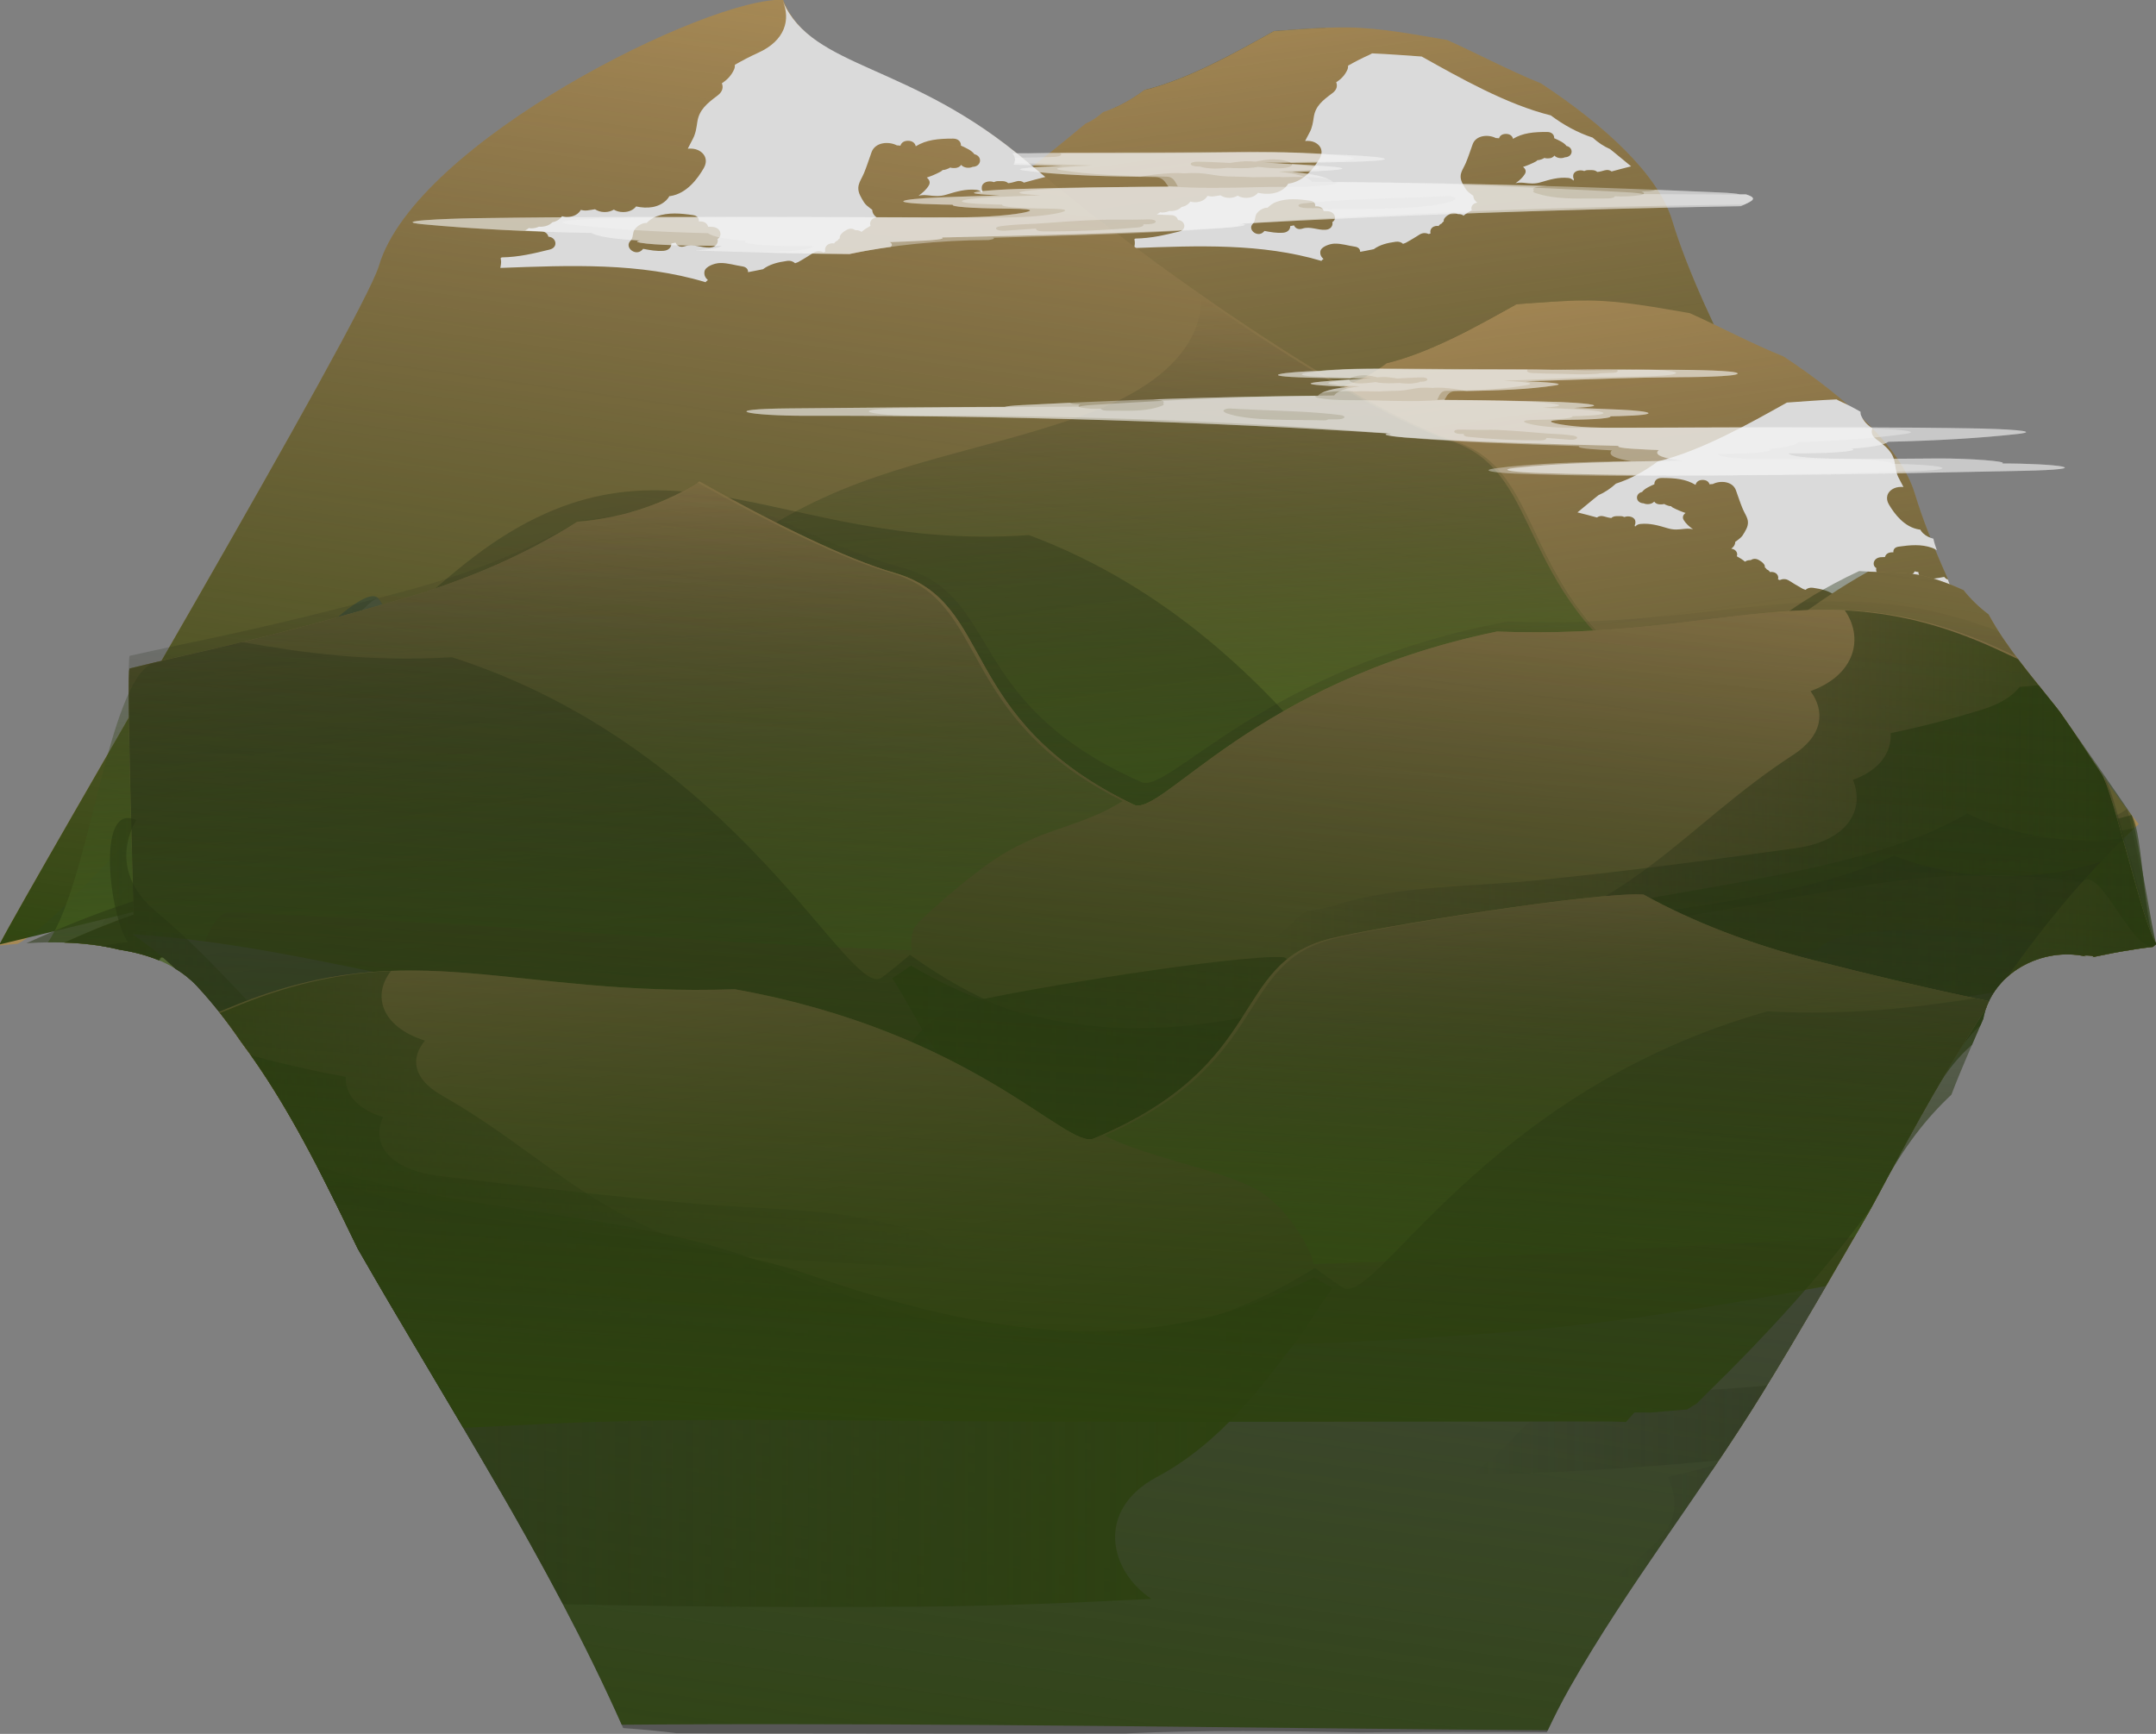 <?xml version="1.0" encoding="UTF-8" standalone="no"?>
<!-- Generator: Adobe Illustrator 15.0.0, SVG Export Plug-In . SVG Version: 6.00 Build 0)  -->

<svg
   xmlns:dc="http://purl.org/dc/elements/1.1/"
   xmlns:cc="http://creativecommons.org/ns#"
   xmlns:rdf="http://www.w3.org/1999/02/22-rdf-syntax-ns#"
   xmlns:svg="http://www.w3.org/2000/svg"
   xmlns="http://www.w3.org/2000/svg"
   xmlns:sodipodi="http://sodipodi.sourceforge.net/DTD/sodipodi-0.dtd"
   xmlns:inkscape="http://www.inkscape.org/namespaces/inkscape"
   version="1.1"
   id="Calque_1"
   x="0px"
   y="0px"
   width="184"
   height="148"
   viewBox="-140.555 16.14 184 148"
   enable-background="new -140.555 16.14 1128 466"
   xml:space="preserve"
   inkscape:version="0.48.2 r9819"
   sodipodi:docname="mountainous.svg"><rect x="-140.555" y="16.14" width="184" height="148" fill="#808080" stroke="none"/><defs
   id="defs7619" /><sodipodi:namedview
   pagecolor="#ffffff"
   bordercolor="#666666"
   borderopacity="1"
   objecttolerance="10"
   gridtolerance="10"
   guidetolerance="10"
   inkscape:pageopacity="0"
   inkscape:pageshadow="2"
   inkscape:window-width="1223"
   inkscape:window-height="778"
   id="namedview7617"
   showgrid="false"
   inkscape:zoom="0.96"
   inkscape:cx="564"
   inkscape:cy="257.65708"
   inkscape:window-x="0"
   inkscape:window-y="0"
   inkscape:window-maximized="0"
   inkscape:current-layer="Calque_1" />

















<g
   id="g7067"
   transform="matrix(1.003,0,0,1.002,-23.19,-208.801)">
	<g
   id="g7069">
		
			<linearGradient
   id="SVGID_375_"
   gradientUnits="userSpaceOnUse"
   x1="872.024"
   y1="262.639"
   x2="984.507"
   y2="262.639"
   gradientTransform="matrix(-1,0,0,1,909.452,0)">
			<stop
   offset="0"
   style="stop-color:#1D1D1B;stop-opacity:0"
   id="stop7072" />
			<stop
   offset="0.32"
   style="stop-color:#252F15;stop-opacity:0.32"
   id="stop7074" />
			<stop
   offset="0.683"
   style="stop-color:#2B3D11;stop-opacity:0.683"
   id="stop7076" />
			<stop
   offset="1"
   style="stop-color:#2D420F"
   id="stop7078" />
		</linearGradient>
		<path
   d="M 22.099,257.254 C 17.24,252.404 8.732,248.592 6.181,242.543 3.8,236.897 1.212,231.232 -4.264,226.861 c -1.453,0.057 -2.9,0.176 -4.348,0.273 -3.27,1.83 -7.256,4.09 -10.98,5.014 -0.807,0.611 -1.664,1.133 -2.566,1.529 -0.771,0.555 -1.555,1.146 -2.353,1.818 -2.773,2.332 -6.184,4.951 -9.796,7.547 -0.271,0.424 -0.572,0.83 -0.899,1.209 -0.402,0.467 -0.865,0.861 -1.363,1.191 -0.289,0.613 -0.748,1.133 -1.383,1.465 -0.531,0.846 -1.438,1.449 -2.733,1.469 -0.767,0.381 -1.593,0.756 -2.452,0.887 -0.222,0.084 -0.447,0.156 -0.679,0.209 -3.023,1.914 -5.946,3.639 -8.518,4.963 -0.589,0.543 -1.29,0.984 -2.046,1.342 -0.45,0.572 -1.005,1.061 -1.656,1.438 -2.346,2.691 -4.857,5.254 -7.84,6.615 -1.782,3.67 -4.001,8.084 -10.264,11.904 0.024,0.639 0.029,1.281 0.021,1.924 0.37,0.564 0.733,1.131 1.089,1.699 2.807,3.729 5.57,7.633 10.016,10.045 4.184,2.268 3.271,6.48 0.359,8.447 5.305,0.273 10.611,0.492 15.93,0.535 17.123,0.139 34.214,-0.18 51.22,-1.256 2.84,-4 5.635,-8.021 8.697,-11.883 4.283,-5.402 8.479,-10.713 12.055,-16.434 1.146,-1.834 2.287,-3.668 3.455,-5.488 -2.224,-1.834 -4.386,-3.856 -6.603,-6.069 z"
   id="path7080"
   style="fill:url(#SVGID_375_)"
   inkscape:connector-curvature="0" />
		<g
   id="g7082">
			<path
   d="m 25.271,243.282 c -1.184,-3.934 -5.781,-8.133 -11.168,-11.689 -2.707,-1.09 -5.291,-2.484 -7.984,-3.693 -2.834,-0.473 -5.684,-1.043 -8.518,-1.072 -2.086,-0.021 -4.148,0.168 -6.213,0.309 -3.287,1.84 -7.299,4.113 -11.041,5.027 -1.086,0.809 -2.256,1.471 -3.506,1.879 -0.463,0.42 -0.96,0.754 -1.487,0.982 -0.172,0.141 -0.345,0.277 -0.52,0.424 -2.355,1.98 -5.174,4.17 -8.182,6.373 -0.07,0.061 -0.127,0.135 -0.203,0.189 -0.167,0.336 -0.368,0.654 -0.642,0.93 -0.033,0.033 -0.073,0.061 -0.108,0.094 -0.271,0.428 -0.576,0.836 -0.906,1.219 -0.402,0.467 -0.865,0.861 -1.363,1.191 -0.291,0.615 -0.752,1.139 -1.392,1.471 -0.528,0.842 -1.432,1.443 -2.725,1.463 -0.771,0.383 -1.603,0.76 -2.468,0.887 -0.508,0.191 -1.045,0.311 -1.591,0.326 -2.403,1.521 -4.735,2.912 -6.873,4.068 -0.687,0.906 -1.663,1.588 -2.75,2.102 -0.452,0.58 -1.011,1.072 -1.667,1.453 -2.564,2.943 -5.327,5.736 -8.687,6.969 -1.688,3.463 -3.868,7.525 -9.437,11.111 0.238,4.723 -0.504,9.609 -1.443,13.977 -1.246,5.787 -3.785,11.428 -7.269,16.211 5.734,0.654 11.503,1.23 17.089,1.715 10.607,-0.025 21.236,-0.266 31.838,-0.453 6.51,-0.115 13.003,-0.359 19.501,-0.555 5.125,-1.785 11.385,-4.174 17.127,-6.516 3.482,-4.828 6.793,-9.746 10.506,-14.426 4.283,-5.402 8.479,-10.713 12.055,-16.434 2.178,-3.488 4.328,-6.977 6.727,-10.357 -2.874,-5.445 -5.436,-10.98 -6.7,-15.175 z"
   id="path7084"
   inkscape:connector-curvature="0"
   style="fill:#a68955" />
			
				<linearGradient
   id="SVGID_376_"
   gradientUnits="userSpaceOnUse"
   x1="942.661"
   y1="226.757"
   x2="931.104"
   y2="308.985"
   gradientTransform="matrix(-1,0,0,1,909.452,0)">
				<stop
   offset="0"
   style="stop-color:#1D1D1B;stop-opacity:0"
   id="stop7087" />
				<stop
   offset="0.34"
   style="stop-color:#253115;stop-opacity:0.34"
   id="stop7089" />
				<stop
   offset="0.692"
   style="stop-color:#2B3F10;stop-opacity:0.692"
   id="stop7091" />
				<stop
   offset="1"
   style="stop-color:#2D440F"
   id="stop7093" />
			</linearGradient>
			<path
   d="m 25.271,243.282 c -1.184,-3.934 -5.781,-8.133 -11.168,-11.689 -2.707,-1.09 -5.291,-2.484 -7.984,-3.693 -2.834,-0.473 -5.684,-1.043 -8.518,-1.072 -2.086,-0.021 -4.148,0.168 -6.213,0.309 -3.287,1.84 -7.299,4.113 -11.041,5.027 -1.086,0.809 -2.256,1.471 -3.506,1.879 -0.463,0.42 -0.96,0.754 -1.487,0.982 -0.172,0.141 -0.345,0.277 -0.52,0.424 -2.355,1.98 -5.174,4.17 -8.182,6.373 -0.07,0.061 -0.127,0.135 -0.203,0.189 -0.167,0.336 -0.368,0.654 -0.642,0.93 -0.033,0.033 -0.073,0.061 -0.108,0.094 -0.271,0.428 -0.576,0.836 -0.906,1.219 -0.402,0.467 -0.865,0.861 -1.363,1.191 -0.291,0.615 -0.752,1.139 -1.392,1.471 -0.528,0.842 -1.432,1.443 -2.725,1.463 -0.771,0.383 -1.603,0.76 -2.468,0.887 -0.508,0.191 -1.045,0.311 -1.591,0.326 -2.403,1.521 -4.735,2.912 -6.873,4.068 -0.687,0.906 -1.663,1.588 -2.75,2.102 -0.452,0.58 -1.011,1.072 -1.667,1.453 -2.564,2.943 -5.327,5.736 -8.687,6.969 -1.688,3.463 -3.868,7.525 -9.437,11.111 0.238,4.723 -0.504,9.609 -1.443,13.977 -1.246,5.787 -3.785,11.428 -7.269,16.211 5.734,0.654 11.503,1.23 17.089,1.715 10.607,-0.025 21.236,-0.266 31.838,-0.453 6.51,-0.115 13.003,-0.359 19.501,-0.555 5.125,-1.785 11.385,-4.174 17.127,-6.516 3.482,-4.828 6.793,-9.746 10.506,-14.426 4.283,-5.402 8.479,-10.713 12.055,-16.434 2.178,-3.488 4.328,-6.977 6.727,-10.357 -2.874,-5.445 -5.436,-10.98 -6.7,-15.175 z"
   id="path7095"
   style="fill:url(#SVGID_376_)"
   inkscape:connector-curvature="0" />
			
				<linearGradient
   id="SVGID_377_"
   gradientUnits="userSpaceOnUse"
   x1="933.305"
   y1="246.508"
   x2="935.616"
   y2="290.603"
   gradientTransform="matrix(-1,0,0,1,909.452,0)">
				<stop
   offset="0"
   style="stop-color:#1D1D1B;stop-opacity:0"
   id="stop7098" />
				<stop
   offset="0.004"
   style="stop-color:#1D1E1B;stop-opacity:0.004"
   id="stop7100" />
				<stop
   offset="0.276"
   style="stop-color:#313D1C;stop-opacity:0.276"
   id="stop7102" />
				<stop
   offset="0.538"
   style="stop-color:#3F541D;stop-opacity:0.538"
   id="stop7104" />
				<stop
   offset="0.785"
   style="stop-color:#47621E;stop-opacity:0.785"
   id="stop7106" />
				<stop
   offset="1"
   style="stop-color:#4A671E"
   id="stop7108" />
			</linearGradient>
			<path
   d="m 15,270.711 c -7.863,-1.031 -15.146,-4.814 -21.529,-8.344 -7.182,-3.967 -14.727,-4.82 -22.575,-7.547 -4.688,-1.627 -8.255,-4.033 -9.197,-7.447 -0.551,0.59 -1.341,0.982 -2.378,1.002 -0.781,0.389 -1.623,0.768 -2.501,0.891 -0.398,0.148 -0.811,0.258 -1.234,0.301 -2.617,1.656 -5.151,3.16 -7.445,4.379 -0.666,0.768 -1.543,1.361 -2.512,1.82 -0.451,0.578 -1.009,1.07 -1.664,1.449 -2.476,2.838 -5.136,5.537 -8.338,6.828 -1.728,3.547 -3.926,7.746 -9.772,11.424 0.021,0.469 0.033,0.939 0.036,1.412 3.01,1.75 6.865,2.709 10.479,3.137 3.432,0.408 5.275,3.762 4.439,6.15 -0.117,0.336 -0.273,0.643 -0.453,0.93 0.176,0.564 0.229,1.16 0.139,1.76 0.502,-0.021 1.008,-0.039 1.51,-0.063 16.486,-0.77 32.867,-2.385 49.362,-3.172 7.678,-0.365 15.107,-1.643 22.693,-2.549 0.297,-0.035 0.613,-0.064 0.924,-0.098 3.035,-3.848 5.969,-7.701 8.643,-11.711 -2.887,0.093 -5.739,-0.173 -8.627,-0.552 z"
   id="path7110"
   style="fill:url(#SVGID_377_)"
   inkscape:connector-curvature="0" />
			<path
   d="m 2.496,287.284 c -15.969,0.248 -28.079,6.557 -50.065,8.557 -12.419,1.131 -22.148,1.303 -30.405,0.938 -1.505,3.59 -3.491,6.98 -5.866,9.982 5.057,0.229 10.113,0.438 15.182,0.447 11.563,0.02 23.158,-0.26 34.717,-0.465 10.394,-0.184 20.751,-0.703 31.146,-0.787 0.07,-0.053 0.137,-0.109 0.209,-0.162 0.545,-0.381 1.07,-0.773 1.586,-1.176 4.348,-5.594 8.199,-11.461 12.459,-17.082 -2.542,-0.198 -5.504,-0.305 -8.963,-0.252 z"
   id="path7112"
   inkscape:connector-curvature="0"
   style="fill:#575756" />
			
				<linearGradient
   id="SVGID_378_"
   gradientUnits="userSpaceOnUse"
   x1="-313.889"
   y1="210.283"
   x2="-335.562"
   y2="364.491"
   gradientTransform="translate(294.998,0)">
				<stop
   offset="0"
   style="stop-color:#1D1D1B;stop-opacity:0"
   id="stop7115" />
				<stop
   offset="0.34"
   style="stop-color:#253115;stop-opacity:0.34"
   id="stop7117" />
				<stop
   offset="0.692"
   style="stop-color:#2B3F10;stop-opacity:0.692"
   id="stop7119" />
				<stop
   offset="1"
   style="stop-color:#2D440F"
   id="stop7121" />
			</linearGradient>
			<path
   d="m 19.335,266.659 c -15.805,-12.945 -24.566,-1.387 -44.507,-2.773 -21.508,7.898 -29.672,29.367 -32.115,27.279 -0.74,-0.635 -1.426,-1.281 -2.084,-1.936 -6.154,5.049 -12.238,7.08 -18.402,7.064 -1.527,3.77 -3.587,7.33 -6.068,10.467 5.057,0.229 10.113,0.438 15.182,0.447 11.563,0.02 23.158,-0.26 34.717,-0.465 10.394,-0.184 20.751,-0.703 31.146,-0.787 0.07,-0.053 0.137,-0.109 0.209,-0.162 0.545,-0.381 1.07,-0.773 1.586,-1.176 4.938,-6.352 9.201,-13.078 14.193,-19.371 3.809,-4.805 7.523,-9.553 10.82,-14.564 -2.18,-1.973 -3.909,-3.392 -4.677,-4.023 z"
   id="path7123"
   style="fill:url(#SVGID_378_)"
   inkscape:connector-curvature="0" />
			
				<linearGradient
   id="SVGID_379_"
   gradientUnits="userSpaceOnUse"
   x1="-342.672"
   y1="291.817"
   x2="-263.242"
   y2="291.817"
   gradientTransform="translate(294.998,0)">
				<stop
   offset="0"
   style="stop-color:#1D1D1B;stop-opacity:0"
   id="stop7126" />
				<stop
   offset="0.34"
   style="stop-color:#253115;stop-opacity:0.34"
   id="stop7128" />
				<stop
   offset="0.692"
   style="stop-color:#2B3F10;stop-opacity:0.692"
   id="stop7130" />
				<stop
   offset="1"
   style="stop-color:#2D440F"
   id="stop7132" />
			</linearGradient>
			<path
   d="m -43.763,305.192 c 0.221,-0.299 0.465,-0.559 0.723,-0.803 0.775,-0.09 1.574,-0.309 2.385,-0.695 4.857,-2.314 11.006,-2.195 16.234,-2.945 7.247,-1.041 14.415,-2.473 21.589,-3.93 4.467,-0.908 5.725,-4.842 4.746,-8.293 2.234,-1.178 3.195,-3.377 3.111,-5.662 2.559,-0.795 5.094,-1.74 7.607,-2.896 1.473,-0.678 2.447,-1.631 3.018,-2.713 1.23,-0.133 2.453,-0.307 3.66,-0.57 0.105,0.082 0.219,0.172 0.326,0.256 -2.08,2.789 -4.248,5.537 -6.445,8.307 -4.254,5.361 -8,11.025 -12.063,16.518 -6.098,1.484 -12.09,3.17 -18.24,4.498 -5.605,0.18 -11.214,0.381 -16.831,0.48 -3.719,0.066 -7.441,0.137 -11.164,0.207 0.465,-0.587 0.92,-1.177 1.344,-1.759 z"
   id="path7134"
   style="fill:url(#SVGID_379_)"
   inkscape:connector-curvature="0" />
			
				<linearGradient
   id="SVGID_380_"
   gradientUnits="userSpaceOnUse"
   x1="-477.111"
   y1="298.683"
   x2="-353.06"
   y2="298.683"
   gradientTransform="translate(294.998,0)">
				<stop
   offset="0"
   style="stop-color:#1D1D1B;stop-opacity:0"
   id="stop7137" />
				<stop
   offset="0.32"
   style="stop-color:#252F15;stop-opacity:0.32"
   id="stop7139" />
				<stop
   offset="0.683"
   style="stop-color:#2B3D11;stop-opacity:0.683"
   id="stop7141" />
				<stop
   offset="1"
   style="stop-color:#2D420F"
   id="stop7143" />
			</linearGradient>
			<path
   d="m -59.445,290.159 c -6.021,4.033 -11.969,5.514 -18.009,5.305 -1.555,4.074 -3.726,7.932 -6.388,11.297 5.057,0.229 10.113,0.438 15.182,0.447 0.135,0 0.27,-0.002 0.406,-0.002 3.199,-3.297 5.578,-7.506 7.963,-11.596 0.713,-1.477 1.445,-2.943 2.229,-4.385 -0.48,-0.351 -0.939,-0.707 -1.383,-1.066 z"
   id="path7145"
   style="fill:url(#SVGID_380_)"
   inkscape:connector-curvature="0" />
			
				<linearGradient
   id="SVGID_381_"
   gradientUnits="userSpaceOnUse"
   x1="-331.816"
   y1="287.227"
   x2="-263.243"
   y2="287.227"
   gradientTransform="translate(294.998,0)">
				<stop
   offset="0"
   style="stop-color:#1D1D1B;stop-opacity:0"
   id="stop7148" />
				<stop
   offset="0.32"
   style="stop-color:#252F15;stop-opacity:0.32"
   id="stop7150" />
				<stop
   offset="0.683"
   style="stop-color:#2B3D11;stop-opacity:0.683"
   id="stop7152" />
				<stop
   offset="1"
   style="stop-color:#2D420F"
   id="stop7154" />
			</linearGradient>
			<path
   d="m 13.191,285.247 c -4.992,6.293 -9.256,13.02 -14.193,19.371 -0.516,0.402 -1.041,0.795 -1.586,1.176 -0.07,0.051 -0.133,0.104 -0.201,0.154 -7.08,0.059 -14.141,0.313 -21.207,0.535 9.012,-4.945 13.24,-13.572 20.986,-20.984 2.514,-2.406 2.621,-5.354 1.43,-7.732 3.756,-2.008 4.373,-6.521 2.83,-9.795 3.871,0.297 7.857,1.561 12.5,4.703 0.889,0.602 3.152,2.139 5.887,4.266 -2.081,2.788 -4.249,5.536 -6.446,8.306 z"
   id="path7156"
   style="fill:url(#SVGID_381_)"
   inkscape:connector-curvature="0" />
		</g>
		<path
   d="m -20.508,245.622 c 5.428,-0.197 10.824,-0.424 15.928,1.094 0.041,-0.061 0.096,-0.117 0.184,-0.154 -0.211,-0.195 -0.314,-0.393 -0.268,-0.67 0.066,-0.383 0.783,-0.635 1.207,-0.645 0.598,-0.014 1.143,0.174 1.723,0.256 0.334,0.047 0.461,0.24 0.451,0.443 0.385,-0.074 0.777,-0.143 1.162,-0.227 0.516,-0.377 1.141,-0.533 1.863,-0.633 0.277,-0.039 0.49,0.047 0.627,0.178 0.078,-0.029 0.154,-0.059 0.232,-0.088 0.43,-0.232 0.836,-0.49 1.191,-0.713 0.254,-0.158 0.547,-0.137 0.771,-0.033 0.051,-0.02 0.102,-0.037 0.15,-0.057 -0.092,-0.287 0.098,-0.639 0.586,-0.639 0.037,0 0.059,0.016 0.092,0.021 0.027,-0.047 0.061,-0.092 0.105,-0.129 0.047,-0.041 0.102,-0.076 0.17,-0.1 0.037,-0.07 0.092,-0.131 0.166,-0.174 -0.012,-0.092 0.004,-0.188 0.084,-0.289 0.121,-0.152 0.254,-0.24 0.439,-0.346 0.254,-0.146 0.502,-0.107 0.676,0.016 h 0.068 c 0.184,0 0.318,0.053 0.42,0.131 0.203,-0.176 0.443,-0.322 0.697,-0.463 -0.107,-0.268 0.059,-0.594 0.473,-0.648 -0.193,-0.135 -0.33,-0.322 -0.34,-0.578 -0.043,-0.031 -0.092,-0.068 -0.16,-0.117 -0.172,-0.127 -0.373,-0.283 -0.479,-0.455 -0.221,-0.357 -0.461,-0.713 -0.441,-1.121 0.018,-0.379 0.293,-0.75 0.439,-1.104 0.223,-0.531 0.393,-1.072 0.588,-1.607 0.279,-0.762 1.316,-0.852 1.965,-0.52 0.094,0.006 0.195,0.008 0.277,0.023 0.053,-0.201 0.244,-0.375 0.588,-0.375 0.365,0 0.559,0.199 0.598,0.42 0.836,-0.502 1.729,-0.586 2.898,-0.586 0.43,-0.002 0.627,0.271 0.607,0.531 0.438,0.197 0.84,0.377 1.049,0.662 0.621,0.133 0.58,0.938 -0.137,0.967 -0.281,0.129 -0.703,0.076 -0.893,-0.15 -0.094,0.135 -0.262,0.24 -0.521,0.24 h -0.105 c -0.088,0 -0.162,-0.018 -0.23,-0.037 -0.029,0.016 -0.049,0.037 -0.084,0.051 -0.07,0.029 -0.143,0.057 -0.211,0.084 -0.1,0.039 -0.195,0.053 -0.289,0.055 -0.041,0.039 -0.074,0.08 -0.135,0.111 -0.352,0.188 -0.719,0.34 -1.096,0.465 0.197,0.145 0.305,0.367 0.156,0.607 -0.195,0.318 -0.477,0.561 -0.791,0.779 0.199,-0.047 0.432,-0.061 0.703,-0.033 0.559,0.061 0.912,0.113 1.465,-0.053 0.764,-0.229 1.484,-0.443 2.313,-0.363 0.215,0.02 0.35,0.117 0.451,0.23 0.01,-0.039 0.014,-0.084 0.035,-0.117 -0.033,-0.057 -0.063,-0.119 -0.063,-0.197 v -0.082 c 0,-0.434 0.564,-0.568 0.941,-0.422 0.09,-0.045 0.195,-0.078 0.33,-0.078 h 0.318 c 0.207,0 0.361,0.064 0.463,0.158 0.225,-0.02 0.43,-0.082 0.639,-0.141 0.248,-0.068 0.443,-0.01 0.578,0.098 0.551,-0.148 1.102,-0.299 1.662,-0.436 -0.482,-0.391 -0.951,-0.777 -1.4,-1.154 -0.131,-0.111 -0.258,-0.205 -0.389,-0.313 -0.527,-0.23 -1.025,-0.564 -1.488,-0.982 -1.266,-0.414 -2.461,-1.068 -3.559,-1.891 -3.727,-0.922 -7.717,-3.184 -10.986,-5.016 -1.406,-0.096 -2.811,-0.209 -4.223,-0.268 -0.084,0.041 -0.15,0.09 -0.242,0.131 -0.631,0.279 -1.223,0.59 -1.797,0.916 0,0.107 -0.004,0.217 -0.057,0.34 -0.195,0.443 -0.512,0.791 -0.955,1.076 0.125,0.299 0.063,0.639 -0.326,0.928 -0.814,0.605 -1.434,1.088 -1.578,2.02 -0.07,0.457 -0.125,0.895 -0.357,1.322 -0.131,0.238 -0.258,0.482 -0.383,0.729 0.277,-0.021 0.563,0.004 0.791,0.109 0.641,0.295 0.744,0.873 0.455,1.367 -0.492,0.844 -1.334,1.949 -2.588,2.148 -0.029,0.004 -0.059,0.002 -0.088,0.006 -0.059,0.104 -0.129,0.205 -0.225,0.299 -0.617,0.6 -1.508,0.67 -2.355,0.488 -0.199,0.246 -0.523,0.43 -1.008,0.43 -0.301,0 -0.535,-0.074 -0.721,-0.188 -0.189,0.107 -0.414,0.188 -0.709,0.188 -0.32,0 -0.561,-0.092 -0.756,-0.215 -0.199,0.027 -0.398,0.07 -0.596,0.09 -0.198,0.02 -0.357,-0.004 -0.502,-0.043 -0.178,0.305 -0.529,0.543 -1.088,0.543 -0.143,0 -0.258,-0.031 -0.375,-0.059 -0.146,0.219 -0.393,0.396 -0.744,0.463 -0.205,0.203 -0.516,0.346 -0.947,0.346 -0.033,0 -0.061,-0.008 -0.094,-0.01 -0.174,0.078 -0.371,0.135 -0.621,0.135 -0.064,0 -0.109,-0.021 -0.168,-0.027 -0.021,0.018 -0.039,0.037 -0.063,0.053 -0.068,0.047 -0.145,0.088 -0.217,0.133 0.4,0.029 0.801,0.053 1.203,0.059 0.357,0.006 0.549,0.201 0.594,0.416 0.607,0.031 0.801,0.813 0.104,0.982 -1.24,0.305 -2.416,0.58 -3.725,0.6 -0.021,0.021 -0.057,0.035 -0.084,0.053 0.012,0.096 0.037,0.186 0.037,0.283 0.005,0.162 -0.028,0.316 -0.055,0.473 z m 10.101,-2.075 c 0.246,-0.244 0.129,-0.621 0.338,-0.885 0.168,-0.209 0.348,-0.346 0.639,-0.443 0.09,-0.031 0.184,-0.033 0.277,-0.035 0.213,-0.207 0.453,-0.393 0.766,-0.502 0.922,-0.322 1.867,-0.234 2.838,-0.096 0.354,0.049 0.477,0.264 0.445,0.479 0.043,0 0.084,0.002 0.127,0.002 0.352,0.004 0.543,0.193 0.594,0.404 0.121,0.006 0.234,0.002 0.359,0.014 0.646,0.059 0.771,0.709 0.375,0.926 0.08,0.279 -0.111,0.631 -0.586,0.656 -0.684,0.039 -1.295,-0.316 -1.951,-0.102 -0.367,0.121 -0.629,-0.045 -0.721,-0.275 -0.105,0.02 -0.217,0.043 -0.326,0.064 0.014,0.256 -0.188,0.533 -0.605,0.563 -0.559,0.043 -1.055,-0.053 -1.584,-0.152 -0.029,0.029 -0.055,0.061 -0.086,0.09 -0.508,0.505 -1.401,-0.208 -0.899,-0.708 z"
   id="path7158"
   inkscape:connector-curvature="0"
   style="fill:#dadada" />
	</g>
	<g
   id="g7160">
		
			<linearGradient
   id="SVGID_382_"
   gradientUnits="userSpaceOnUse"
   x1="851.379"
   y1="285.906"
   x2="963.862"
   y2="285.906"
   gradientTransform="matrix(-1,0,0,1,909.452,0)">
			<stop
   offset="0"
   style="stop-color:#1D1D1B;stop-opacity:0"
   id="stop7163" />
			<stop
   offset="0.32"
   style="stop-color:#252F15;stop-opacity:0.32"
   id="stop7165" />
			<stop
   offset="0.683"
   style="stop-color:#2B3D11;stop-opacity:0.683"
   id="stop7167" />
			<stop
   offset="1"
   style="stop-color:#2D420F"
   id="stop7169" />
		</linearGradient>
		<path
   d="m 42.744,280.522 c -4.859,-4.85 -13.369,-8.662 -15.92,-14.711 -2.379,-5.646 -4.967,-11.311 -10.445,-15.682 -1.453,0.057 -2.898,0.176 -4.348,0.273 -3.268,1.83 -7.256,4.09 -10.98,5.014 -0.805,0.611 -1.662,1.133 -2.566,1.529 -0.771,0.555 -1.553,1.146 -2.352,1.818 -2.773,2.332 -6.184,4.951 -9.795,7.547 -0.271,0.424 -0.572,0.83 -0.9,1.209 -0.402,0.467 -0.865,0.861 -1.363,1.191 -0.289,0.613 -0.748,1.133 -1.383,1.465 -0.531,0.846 -1.438,1.449 -2.732,1.469 -0.768,0.381 -1.594,0.756 -2.453,0.887 -0.221,0.084 -0.447,0.156 -0.678,0.209 -3.024,1.914 -5.947,3.639 -8.519,4.963 -0.589,0.543 -1.289,0.984 -2.047,1.342 -0.449,0.572 -1.004,1.061 -1.654,1.438 -2.346,2.691 -4.858,5.254 -7.841,6.615 -1.782,3.67 -4.001,8.084 -10.263,11.904 0.023,0.639 0.028,1.281 0.02,1.924 0.37,0.564 0.732,1.131 1.088,1.699 2.807,3.729 5.572,7.633 10.018,10.045 4.182,2.268 3.271,6.48 0.359,8.447 5.303,0.273 10.609,0.492 15.928,0.535 17.124,0.139 34.216,-0.18 51.222,-1.256 2.838,-4 5.633,-8.021 8.695,-11.883 4.285,-5.402 8.48,-10.713 12.057,-16.434 1.146,-1.834 2.287,-3.668 3.455,-5.488 -2.224,-1.835 -4.387,-3.856 -6.603,-6.069 z"
   id="path7171"
   style="fill:url(#SVGID_382_)"
   inkscape:connector-curvature="0" />
		<g
   id="g7173">
			<path
   d="m 48.666,273.678 c -1.16,-2.594 -2.117,-5.029 -2.75,-7.129 -1.186,-3.934 -5.783,-8.133 -11.168,-11.689 -2.709,-1.09 -5.293,-2.484 -7.986,-3.693 -2.834,-0.473 -5.682,-1.043 -8.516,-1.072 -2.086,-0.021 -4.148,0.168 -6.215,0.309 -3.287,1.84 -7.299,4.113 -11.041,5.027 -1.086,0.809 -2.254,1.471 -3.506,1.879 -0.461,0.42 -0.959,0.754 -1.486,0.982 -0.172,0.141 -0.344,0.277 -0.52,0.424 -2.355,1.98 -5.174,4.17 -8.182,6.373 -0.07,0.061 -0.127,0.135 -0.203,0.189 -0.166,0.336 -0.367,0.654 -0.641,0.93 -0.033,0.033 -0.074,0.061 -0.109,0.094 -0.271,0.428 -0.576,0.836 -0.906,1.219 -0.402,0.467 -0.865,0.861 -1.363,1.191 -0.291,0.615 -0.752,1.139 -1.391,1.471 -0.529,0.842 -1.432,1.443 -2.725,1.463 -0.771,0.383 -1.604,0.76 -2.469,0.887 -0.508,0.191 -1.045,0.311 -1.591,0.326 -2.403,1.521 -4.735,2.912 -6.873,4.068 -0.688,0.906 -1.663,1.588 -2.75,2.102 -0.451,0.58 -1.01,1.072 -1.667,1.453 -2.564,2.943 -5.327,5.736 -8.687,6.969 -1.688,3.463 -3.868,7.525 -9.436,11.111 0.237,4.723 -0.504,9.609 -1.444,13.977 -1.245,5.787 -3.786,11.428 -7.269,16.211 5.734,0.654 11.504,1.23 17.088,1.715 10.609,-0.025 21.237,-0.266 31.839,-0.453 6.51,-0.115 13.004,-0.359 19.502,-0.555 5.123,-1.785 11.383,-4.174 17.127,-6.516 3.482,-4.828 6.793,-9.746 10.504,-14.426 4.285,-5.402 8.48,-10.713 12.057,-16.434 2.178,-3.488 4.328,-6.977 6.727,-10.357 -1.123,-2.123 -2.193,-4.26 -3.16,-6.326 -0.333,-0.53 -0.603,-1.105 -0.79,-1.72 z"
   id="path7175"
   inkscape:connector-curvature="0"
   style="fill:#a68955" />
			
				<linearGradient
   id="SVGID_383_"
   gradientUnits="userSpaceOnUse"
   x1="922.017"
   y1="250.025"
   x2="910.461"
   y2="332.253"
   gradientTransform="matrix(-1,0,0,1,909.452,0)">
				<stop
   offset="0"
   style="stop-color:#1D1D1B;stop-opacity:0"
   id="stop7178" />
				<stop
   offset="0.34"
   style="stop-color:#253115;stop-opacity:0.34"
   id="stop7180" />
				<stop
   offset="0.692"
   style="stop-color:#2B3F10;stop-opacity:0.692"
   id="stop7182" />
				<stop
   offset="1"
   style="stop-color:#2D440F"
   id="stop7184" />
			</linearGradient>
			<path
   d="m 48.666,273.678 c -1.16,-2.594 -2.117,-5.029 -2.75,-7.129 -1.186,-3.934 -5.783,-8.133 -11.168,-11.689 -2.709,-1.09 -5.293,-2.484 -7.986,-3.693 -2.834,-0.473 -5.682,-1.043 -8.516,-1.072 -2.086,-0.021 -4.148,0.168 -6.215,0.309 -3.287,1.84 -7.299,4.113 -11.041,5.027 -1.086,0.809 -2.254,1.471 -3.506,1.879 -0.461,0.42 -0.959,0.754 -1.486,0.982 -0.172,0.141 -0.344,0.277 -0.52,0.424 -2.355,1.98 -5.174,4.17 -8.182,6.373 -0.07,0.061 -0.127,0.135 -0.203,0.189 -0.166,0.336 -0.367,0.654 -0.641,0.93 -0.033,0.033 -0.074,0.061 -0.109,0.094 -0.271,0.428 -0.576,0.836 -0.906,1.219 -0.402,0.467 -0.865,0.861 -1.363,1.191 -0.291,0.615 -0.752,1.139 -1.391,1.471 -0.529,0.842 -1.432,1.443 -2.725,1.463 -0.771,0.383 -1.604,0.76 -2.469,0.887 -0.508,0.191 -1.045,0.311 -1.591,0.326 -2.403,1.521 -4.735,2.912 -6.873,4.068 -0.688,0.906 -1.663,1.588 -2.75,2.102 -0.451,0.58 -1.01,1.072 -1.667,1.453 -2.564,2.943 -5.327,5.736 -8.687,6.969 -1.688,3.463 -3.868,7.525 -9.436,11.111 0.237,4.723 -0.504,9.609 -1.444,13.977 -1.245,5.787 -3.786,11.428 -7.269,16.211 5.734,0.654 11.504,1.23 17.088,1.715 10.609,-0.025 21.237,-0.266 31.839,-0.453 6.51,-0.115 13.004,-0.359 19.502,-0.555 5.123,-1.785 11.383,-4.174 17.127,-6.516 3.482,-4.828 6.793,-9.746 10.504,-14.426 4.285,-5.402 8.48,-10.713 12.057,-16.434 2.178,-3.488 4.328,-6.977 6.727,-10.357 -1.123,-2.123 -2.193,-4.26 -3.16,-6.326 -0.333,-0.53 -0.603,-1.105 -0.79,-1.72 z"
   id="path7186"
   style="fill:url(#SVGID_383_)"
   inkscape:connector-curvature="0" />
			
				<linearGradient
   id="SVGID_384_"
   gradientUnits="userSpaceOnUse"
   x1="912.661"
   y1="269.776"
   x2="914.972"
   y2="313.872"
   gradientTransform="matrix(-1,0,0,1,909.452,0)">
				<stop
   offset="0"
   style="stop-color:#1D1D1B;stop-opacity:0"
   id="stop7189" />
				<stop
   offset="0.004"
   style="stop-color:#1D1E1B;stop-opacity:0.004"
   id="stop7191" />
				<stop
   offset="0.276"
   style="stop-color:#313D1C;stop-opacity:0.276"
   id="stop7193" />
				<stop
   offset="0.538"
   style="stop-color:#3F541D;stop-opacity:0.538"
   id="stop7195" />
				<stop
   offset="0.785"
   style="stop-color:#47621E;stop-opacity:0.785"
   id="stop7197" />
				<stop
   offset="1"
   style="stop-color:#4A671E"
   id="stop7199" />
			</linearGradient>
			<path
   d="m 35.644,293.979 c -7.863,-1.031 -15.148,-4.814 -21.531,-8.344 -7.18,-3.967 -14.727,-4.82 -22.574,-7.547 -4.688,-1.627 -8.254,-4.033 -9.197,-7.447 -0.551,0.59 -1.34,0.982 -2.377,1.002 -0.781,0.389 -1.623,0.768 -2.502,0.891 -0.398,0.148 -0.811,0.258 -1.234,0.301 -2.616,1.656 -5.151,3.16 -7.444,4.379 -0.667,0.768 -1.544,1.361 -2.512,1.82 -0.452,0.578 -1.01,1.07 -1.666,1.449 -2.475,2.838 -5.135,5.537 -8.337,6.828 -1.728,3.547 -3.927,7.746 -9.772,11.424 0.021,0.469 0.033,0.939 0.036,1.412 3.009,1.75 6.865,2.709 10.479,3.137 3.432,0.408 5.275,3.762 4.439,6.15 -0.119,0.336 -0.275,0.643 -0.453,0.93 0.174,0.564 0.227,1.16 0.137,1.76 0.504,-0.021 1.01,-0.039 1.512,-0.063 16.485,-0.77 32.866,-2.385 49.362,-3.172 7.678,-0.365 15.107,-1.643 22.691,-2.549 0.297,-0.035 0.615,-0.064 0.926,-0.098 3.035,-3.848 5.969,-7.701 8.643,-11.711 -2.886,0.093 -5.737,-0.173 -8.626,-0.552 z"
   id="path7201"
   style="fill:url(#SVGID_384_)"
   inkscape:connector-curvature="0" />
			<path
   d="m 23.138,310.551 c -15.969,0.248 -28.078,6.557 -50.065,8.557 -12.418,1.131 -22.148,1.303 -30.404,0.938 -1.505,3.59 -3.492,6.98 -5.866,9.982 5.056,0.229 10.113,0.438 15.181,0.447 11.564,0.02 23.158,-0.26 34.718,-0.465 10.393,-0.184 20.75,-0.703 31.145,-0.787 0.072,-0.053 0.137,-0.109 0.211,-0.162 0.543,-0.381 1.07,-0.773 1.586,-1.176 4.348,-5.594 8.197,-11.461 12.457,-17.082 -2.539,-0.197 -5.502,-0.304 -8.963,-0.252 z"
   id="path7203"
   inkscape:connector-curvature="0"
   style="fill:#575756" />
			
				<linearGradient
   id="SVGID_385_"
   gradientUnits="userSpaceOnUse"
   x1="-293.246"
   y1="233.55"
   x2="-314.919"
   y2="387.758"
   gradientTransform="translate(294.998,0)">
				<stop
   offset="0"
   style="stop-color:#1D1D1B;stop-opacity:0"
   id="stop7206" />
				<stop
   offset="0.34"
   style="stop-color:#253115;stop-opacity:0.34"
   id="stop7208" />
				<stop
   offset="0.692"
   style="stop-color:#2B3F10;stop-opacity:0.692"
   id="stop7210" />
				<stop
   offset="1"
   style="stop-color:#2D440F"
   id="stop7212" />
			</linearGradient>
			<path
   d="m 39.98,289.926 c -15.805,-12.945 -24.566,-1.387 -44.508,-2.773 -21.507,7.898 -29.673,29.367 -32.114,27.279 -0.742,-0.635 -1.426,-1.281 -2.084,-1.936 -6.156,5.049 -12.24,7.08 -18.403,7.064 -1.526,3.77 -3.587,7.33 -6.068,10.467 5.056,0.229 10.113,0.438 15.181,0.447 11.564,0.02 23.158,-0.26 34.718,-0.465 10.393,-0.184 20.75,-0.703 31.145,-0.787 0.072,-0.053 0.137,-0.109 0.211,-0.162 0.543,-0.381 1.07,-0.773 1.586,-1.176 4.938,-6.352 9.201,-13.078 14.191,-19.371 3.811,-4.805 7.525,-9.553 10.822,-14.564 -2.181,-1.972 -3.909,-3.392 -4.677,-4.023 z"
   id="path7214"
   style="fill:url(#SVGID_385_)"
   inkscape:connector-curvature="0" />
			
				<linearGradient
   id="SVGID_386_"
   gradientUnits="userSpaceOnUse"
   x1="-322.03"
   y1="315.084"
   x2="-242.597"
   y2="315.084"
   gradientTransform="translate(294.998,0)">
				<stop
   offset="0"
   style="stop-color:#1D1D1B;stop-opacity:0"
   id="stop7217" />
				<stop
   offset="0.34"
   style="stop-color:#253115;stop-opacity:0.34"
   id="stop7219" />
				<stop
   offset="0.692"
   style="stop-color:#2B3F10;stop-opacity:0.692"
   id="stop7221" />
				<stop
   offset="1"
   style="stop-color:#2D440F"
   id="stop7223" />
			</linearGradient>
			<path
   d="m -23.12,328.459 c 0.221,-0.299 0.465,-0.559 0.723,-0.803 0.775,-0.09 1.574,-0.309 2.385,-0.695 4.857,-2.314 11.006,-2.195 16.234,-2.945 7.246,-1.041 14.414,-2.473 21.59,-3.93 4.465,-0.908 5.723,-4.842 4.746,-8.293 2.232,-1.178 3.193,-3.377 3.109,-5.662 2.559,-0.795 5.096,-1.74 7.607,-2.896 1.475,-0.678 2.449,-1.631 3.02,-2.713 1.23,-0.133 2.453,-0.307 3.66,-0.57 0.105,0.082 0.219,0.172 0.326,0.256 -2.08,2.789 -4.248,5.537 -6.447,8.307 -4.252,5.361 -7.998,11.025 -12.063,16.518 -6.098,1.484 -12.09,3.17 -18.238,4.498 -5.607,0.18 -11.215,0.381 -16.832,0.48 -3.719,0.066 -7.441,0.137 -11.165,0.207 0.466,-0.587 0.922,-1.176 1.345,-1.759 z"
   id="path7225"
   style="fill:url(#SVGID_386_)"
   inkscape:connector-curvature="0" />
			
				<linearGradient
   id="SVGID_387_"
   gradientUnits="userSpaceOnUse"
   x1="-456.472"
   y1="321.951"
   x2="-332.416"
   y2="321.951"
   gradientTransform="translate(294.998,0)">
				<stop
   offset="0"
   style="stop-color:#1D1D1B;stop-opacity:0"
   id="stop7228" />
				<stop
   offset="0.32"
   style="stop-color:#252F15;stop-opacity:0.32"
   id="stop7230" />
				<stop
   offset="0.683"
   style="stop-color:#2B3D11;stop-opacity:0.683"
   id="stop7232" />
				<stop
   offset="1"
   style="stop-color:#2D420F"
   id="stop7234" />
			</linearGradient>
			<path
   d="m -38.802,313.426 c -6.02,4.033 -11.969,5.514 -18.008,5.305 -1.555,4.074 -3.726,7.932 -6.388,11.297 5.056,0.229 10.113,0.438 15.181,0.447 0.137,0 0.271,-0.002 0.406,-0.002 3.199,-3.297 5.58,-7.506 7.963,-11.596 0.713,-1.477 1.447,-2.943 2.23,-4.385 -0.482,-0.351 -0.941,-0.706 -1.384,-1.066 z"
   id="path7236"
   style="fill:url(#SVGID_387_)"
   inkscape:connector-curvature="0" />
			
				<linearGradient
   id="SVGID_388_"
   gradientUnits="userSpaceOnUse"
   x1="-311.174"
   y1="310.495"
   x2="-242.597"
   y2="310.495"
   gradientTransform="translate(294.998,0)">
				<stop
   offset="0"
   style="stop-color:#1D1D1B;stop-opacity:0"
   id="stop7239" />
				<stop
   offset="0.32"
   style="stop-color:#252F15;stop-opacity:0.32"
   id="stop7241" />
				<stop
   offset="0.683"
   style="stop-color:#2B3D11;stop-opacity:0.683"
   id="stop7243" />
				<stop
   offset="1"
   style="stop-color:#2D420F"
   id="stop7245" />
			</linearGradient>
			<path
   d="m 33.833,308.514 c -4.99,6.293 -9.254,13.02 -14.191,19.371 -0.516,0.402 -1.043,0.795 -1.586,1.176 -0.07,0.051 -0.133,0.104 -0.203,0.154 -7.078,0.059 -14.139,0.313 -21.207,0.535 9.014,-4.945 13.24,-13.572 20.986,-20.984 2.514,-2.406 2.621,-5.354 1.432,-7.732 3.754,-2.008 4.373,-6.521 2.828,-9.795 3.871,0.297 7.859,1.561 12.5,4.703 0.891,0.602 3.154,2.139 5.889,4.266 -2.08,2.789 -4.248,5.537 -6.448,8.306 z"
   id="path7247"
   style="fill:url(#SVGID_388_)"
   inkscape:connector-curvature="0" />
		</g>
		<path
   d="m 48.734,273.868 c -0.082,-0.025 -0.164,-0.068 -0.236,-0.141 -0.031,-0.029 -0.057,-0.059 -0.086,-0.09 -0.529,0.1 -1.025,0.195 -1.584,0.154 -0.418,-0.031 -0.619,-0.309 -0.605,-0.564 -0.109,-0.021 -0.221,-0.043 -0.326,-0.064 -0.092,0.23 -0.354,0.398 -0.721,0.277 -0.656,-0.217 -1.268,0.139 -1.951,0.102 -0.475,-0.027 -0.666,-0.379 -0.586,-0.658 -0.396,-0.217 -0.271,-0.867 0.375,-0.926 0.125,-0.012 0.238,-0.008 0.359,-0.014 0.051,-0.211 0.242,-0.398 0.594,-0.402 0.043,-0.002 0.084,-0.002 0.127,-0.004 -0.031,-0.215 0.092,-0.428 0.445,-0.479 0.971,-0.139 1.916,-0.225 2.838,0.098 0.154,0.053 0.289,0.125 0.412,0.209 -0.119,-0.322 -0.223,-0.65 -0.293,-0.984 -0.328,-0.088 -0.637,-0.227 -0.893,-0.477 -0.096,-0.092 -0.166,-0.195 -0.225,-0.299 -0.029,-0.004 -0.059,-0.002 -0.088,-0.006 -1.254,-0.199 -2.096,-1.305 -2.588,-2.146 -0.289,-0.496 -0.186,-1.074 0.455,-1.369 0.229,-0.105 0.514,-0.131 0.791,-0.109 -0.125,-0.244 -0.252,-0.49 -0.383,-0.729 -0.232,-0.428 -0.287,-0.865 -0.357,-1.322 -0.145,-0.932 -0.764,-1.414 -1.578,-2.02 -0.389,-0.289 -0.451,-0.629 -0.326,-0.928 -0.443,-0.285 -0.76,-0.633 -0.955,-1.076 -0.053,-0.121 -0.057,-0.232 -0.057,-0.338 -0.574,-0.328 -1.166,-0.639 -1.797,-0.918 -0.09,-0.039 -0.158,-0.088 -0.242,-0.131 -1.41,0.059 -2.814,0.174 -4.221,0.27 -3.271,1.83 -7.262,4.092 -10.988,5.016 -1.098,0.822 -2.291,1.477 -3.559,1.889 -0.461,0.42 -0.961,0.754 -1.488,0.984 -0.129,0.105 -0.258,0.201 -0.389,0.311 -0.449,0.377 -0.918,0.764 -1.4,1.156 0.561,0.135 1.111,0.287 1.662,0.436 0.135,-0.109 0.33,-0.168 0.578,-0.1 0.209,0.059 0.414,0.121 0.639,0.143 0.102,-0.096 0.256,-0.16 0.463,-0.16 h 0.318 c 0.135,0 0.24,0.033 0.33,0.078 0.377,-0.146 0.941,-0.01 0.941,0.422 v 0.084 c 0,0.076 -0.029,0.139 -0.063,0.195 0.021,0.035 0.025,0.078 0.035,0.119 0.102,-0.115 0.236,-0.211 0.451,-0.232 0.828,-0.08 1.549,0.135 2.313,0.363 0.553,0.166 0.906,0.113 1.465,0.055 0.271,-0.029 0.504,-0.014 0.703,0.033 -0.314,-0.221 -0.596,-0.463 -0.791,-0.781 -0.148,-0.24 -0.041,-0.463 0.156,-0.605 -0.377,-0.125 -0.744,-0.279 -1.096,-0.465 -0.061,-0.033 -0.094,-0.074 -0.135,-0.113 -0.094,-0.002 -0.189,-0.016 -0.289,-0.055 -0.068,-0.027 -0.141,-0.055 -0.211,-0.082 -0.035,-0.016 -0.055,-0.035 -0.084,-0.053 -0.068,0.021 -0.143,0.037 -0.23,0.037 h -0.105 c -0.26,0 -0.428,-0.104 -0.521,-0.24 -0.189,0.227 -0.611,0.281 -0.893,0.15 -0.717,-0.029 -0.758,-0.834 -0.137,-0.967 0.209,-0.285 0.611,-0.465 1.049,-0.66 -0.02,-0.262 0.178,-0.533 0.607,-0.533 1.17,0 2.063,0.086 2.898,0.588 0.039,-0.221 0.232,-0.422 0.598,-0.422 0.344,0 0.535,0.174 0.588,0.375 0.082,-0.016 0.184,-0.018 0.277,-0.023 0.648,-0.332 1.686,-0.242 1.965,0.52 0.195,0.535 0.365,1.076 0.588,1.607 0.146,0.354 0.422,0.725 0.439,1.104 0.02,0.41 -0.221,0.764 -0.441,1.123 -0.105,0.17 -0.307,0.326 -0.479,0.453 -0.068,0.049 -0.117,0.086 -0.16,0.117 -0.01,0.258 -0.146,0.445 -0.34,0.58 0.414,0.055 0.58,0.381 0.473,0.648 0.254,0.139 0.494,0.287 0.697,0.461 0.102,-0.076 0.236,-0.131 0.42,-0.131 h 0.068 c 0.174,-0.123 0.422,-0.16 0.676,-0.016 0.186,0.105 0.318,0.193 0.439,0.346 0.08,0.102 0.096,0.199 0.084,0.289 0.074,0.045 0.129,0.104 0.166,0.174 0.068,0.023 0.123,0.059 0.17,0.1 0.045,0.037 0.078,0.082 0.105,0.129 0.033,-0.004 0.055,-0.021 0.092,-0.021 0.488,0 0.678,0.352 0.586,0.639 0.049,0.02 0.1,0.039 0.15,0.057 0.225,-0.104 0.518,-0.125 0.771,0.035 0.355,0.221 0.762,0.479 1.191,0.711 0.078,0.031 0.154,0.059 0.232,0.088 0.137,-0.129 0.35,-0.217 0.627,-0.178 0.723,0.1 1.348,0.256 1.863,0.635 0.385,0.082 0.777,0.15 1.162,0.225 -0.01,-0.201 0.117,-0.395 0.451,-0.443 0.58,-0.082 1.125,-0.27 1.723,-0.256 0.424,0.01 1.141,0.262 1.207,0.646 0.047,0.275 -0.057,0.473 -0.268,0.668 0.088,0.039 0.143,0.094 0.184,0.154 1.873,-0.557 3.787,-0.875 5.727,-1.051 -0.224,-0.401 -0.41,-0.827 -0.558,-1.272 z"
   id="path7249"
   inkscape:connector-curvature="0"
   style="fill:#dadada" />
	</g>
	<g
   id="g7251">
		<linearGradient
   id="SVGID_389_"
   gradientUnits="userSpaceOnUse"
   x1="-125.151"
   y1="267.352"
   x2="25.23"
   y2="267.352">
			<stop
   offset="0"
   style="stop-color:#1D1D1B;stop-opacity:0"
   id="stop7254" />
			<stop
   offset="0.32"
   style="stop-color:#252F15;stop-opacity:0.32"
   id="stop7256" />
			<stop
   offset="0.683"
   style="stop-color:#2B3D11;stop-opacity:0.683"
   id="stop7258" />
			<stop
   offset="1"
   style="stop-color:#2D420F"
   id="stop7260" />
		</linearGradient>
		<path
   d="m 6.06,262.125 c -8.365,-2.785 -26.139,-15.037 -36.247,-23.67 -9.097,-7.77 -16.766,-7.885 -19.989,-12.293 -0.302,0.818 -0.889,1.625 -1.841,2.371 -6.265,4.908 -9.156,11.352 -11.82,17.771 -2.797,6.738 -12.127,10.984 -17.454,16.387 -1.948,1.975 -19.893,30.111 -28.19,42.248 0.394,0.047 0.786,0.096 1.176,0.16 8.043,-10.145 22.635,-31.047 23.565,-29.533 3.921,6.373 8.521,12.287 13.218,18.305 3.357,4.303 6.422,8.779 9.533,13.236 18.646,1.197 37.387,1.553 56.161,1.398 5.832,-0.047 11.65,-0.291 17.465,-0.596 -3.193,-2.191 -4.191,-6.885 0.395,-9.41 4.873,-2.686 7.904,-7.035 10.982,-11.188 0.709,-1.154 1.439,-2.305 2.217,-3.432 C 11.083,275.766 14.343,264.881 6.06,262.125 z"
   id="path7262"
   style="fill:url(#SVGID_389_)"
   inkscape:connector-curvature="0" />
		<g
   id="g7264">
			<path
   d="m 53.818,307.668 c 3.268,-4.658 6.889,-9.012 11.152,-12.975 -1.1,-1.363 -2.168,-2.773 -3.174,-4.273 -1.176,-1.752 -2.309,-3.545 -3.533,-5.268 -0.137,-0.18 -0.262,-0.342 -0.359,-0.465 -1.93,-2.449 -4.164,-5 -5.713,-7.859 -0.799,-0.6 -1.52,-1.291 -2.129,-2.066 -1.758,-0.791 -3.504,-1.391 -5.148,-1.459 -1,-0.043 -1.992,-0.068 -2.975,-0.117 -9.619,5.434 -13.959,11.783 -15.576,10.885 -14.639,-8.139 -11.219,-19.215 -19.584,-22 -8.365,-2.785 -26.141,-15.037 -36.247,-23.67 -10.108,-8.633 -18.473,-7.797 -20.912,-13.924 -6.273,-0.277 -31.252,12.068 -34.389,22.65 -1.385,4.674 -29.148,51.764 -32.299,57.826 0.023,0.033 0.054,0.057 0.082,0.084 0.491,-0.055 0.984,-0.104 1.479,-0.145 6.466,-3.422 28.624,-32.809 30.766,-29.326 3.921,6.373 8.521,12.287 13.218,18.305 4.068,5.213 7.699,10.691 11.518,16.068 6.297,2.609 13.16,5.27 18.778,7.258 7.125,0.217 14.245,0.49 21.381,0.619 11.625,0.209 23.279,0.477 34.91,0.504 11.287,-0.996 23.254,-2.324 34.387,-3.957 0.814,-1.344 1.654,-2.66 2.51,-3.963 0.367,-1.073 1.019,-1.999 1.857,-2.732 z"
   id="path7266"
   inkscape:connector-curvature="0"
   style="fill:#a68955" />
			<linearGradient
   id="SVGID_390_"
   gradientUnits="userSpaceOnUse"
   x1="-14.7"
   y1="229.492"
   x2="-27.575"
   y2="321.104">
				<stop
   offset="0"
   style="stop-color:#1D1D1B;stop-opacity:0"
   id="stop7269" />
				<stop
   offset="0.34"
   style="stop-color:#253115;stop-opacity:0.34"
   id="stop7271" />
				<stop
   offset="0.692"
   style="stop-color:#2B3F10;stop-opacity:0.692"
   id="stop7273" />
				<stop
   offset="1"
   style="stop-color:#2D440F"
   id="stop7275" />
			</linearGradient>
			<path
   d="m 64.357,293.926 c -1.176,-1.754 -4.869,-7.051 -6.094,-8.773 -0.137,-0.18 -0.262,-0.342 -0.359,-0.465 -1.93,-2.449 -4.164,-5 -5.713,-7.859 -0.799,-0.6 -1.52,-1.291 -2.129,-2.066 -1.758,-0.791 -3.504,-1.391 -5.148,-1.459 -1.262,-0.053 -2.508,-0.088 -3.738,-0.164 -11.537,5.393 -12.998,11.939 -14.813,10.932 -14.639,-8.139 -11.219,-19.215 -19.584,-22 -8.365,-2.785 -26.141,-15.037 -36.247,-23.67 -10.108,-8.633 -18.473,-7.797 -20.912,-13.924 -6.273,-0.277 -31.252,12.068 -34.389,22.65 -1.385,4.674 -29.148,51.764 -32.299,57.826 l 45.545,-11.082 c 4.068,5.213 7.699,10.691 11.518,16.068 6.297,2.609 13.16,5.27 18.778,7.258 7.125,0.217 14.245,0.49 21.381,0.619 11.625,0.209 23.279,0.477 34.91,0.504 11.287,-0.996 23.254,-2.324 34.387,-3.957 0.645,-1.064 1.334,-1.885 2.059,-2.545 0.08,-0.188 0.162,-0.373 0.24,-0.561 0.719,-3.855 4.969,-6.146 8.744,-5.283 -0.746,-0.17 1.221,-0.072 0.445,0.074 0.834,-0.158 1.664,-0.35 2.5,-0.494 0.912,-0.156 1.822,-0.303 2.736,-0.4 0.098,-0.086 0.193,-0.168 0.291,-0.258 -1.099,-1.363 -1.103,-9.473 -2.109,-10.971 z"
   id="path7277"
   style="fill:url(#SVGID_390_)"
   inkscape:connector-curvature="0" />
			<linearGradient
   id="SVGID_391_"
   gradientUnits="userSpaceOnUse"
   x1="-30.341"
   y1="250.68"
   x2="-27.768"
   y2="299.777">
				<stop
   offset="0"
   style="stop-color:#1D1D1B;stop-opacity:0"
   id="stop7280" />
				<stop
   offset="0.004"
   style="stop-color:#1D1E1B;stop-opacity:0.004"
   id="stop7282" />
				<stop
   offset="0.276"
   style="stop-color:#313D1C;stop-opacity:0.276"
   id="stop7284" />
				<stop
   offset="0.538"
   style="stop-color:#3F541D;stop-opacity:0.538"
   id="stop7286" />
				<stop
   offset="0.785"
   style="stop-color:#47621E;stop-opacity:0.785"
   id="stop7288" />
				<stop
   offset="1"
   style="stop-color:#4A671E"
   id="stop7290" />
			</linearGradient>
			<path
   d="m 6.466,262.071 c -4.957,-1.65 -13.217,-6.631 -21.23,-12.207 -0.121,4.795 -4.455,8.025 -10.385,10.117 -8.605,3.037 -16.879,3.988 -24.752,8.406 -6.999,3.932 -14.985,8.145 -23.606,9.293 -3.168,0.424 -6.295,0.719 -9.457,0.617 2.932,4.465 6.148,8.76 9.478,13.045 0.339,0.035 0.687,0.068 1.013,0.109 8.316,1.008 16.463,2.432 24.881,2.838 18.086,0.877 36.048,2.676 54.122,3.533 0.551,0.025 1.105,0.045 1.656,0.07 -0.098,-0.668 -0.041,-1.332 0.152,-1.961 -0.197,-0.318 -0.369,-0.66 -0.498,-1.035 -0.916,-2.66 1.105,-6.396 4.869,-6.852 4.486,-0.541 9.32,-1.834 12.754,-4.316 C 11.517,275.624 14.714,264.819 6.466,262.071 z"
   id="path7292"
   style="fill:url(#SVGID_391_)"
   inkscape:connector-curvature="0" />
			<linearGradient
   id="SVGID_392_"
   gradientUnits="userSpaceOnUse"
   x1="35.962"
   y1="297.908"
   x2="119.002"
   y2="297.908">
				<stop
   offset="0"
   style="stop-color:#1D1D1B;stop-opacity:0"
   id="stop7295" />
				<stop
   offset="0.34"
   style="stop-color:#253115;stop-opacity:0.34"
   id="stop7297" />
				<stop
   offset="0.692"
   style="stop-color:#2B3F10;stop-opacity:0.692"
   id="stop7299" />
				<stop
   offset="1"
   style="stop-color:#2D440F"
   id="stop7301" />
			</linearGradient>
			<path
   d="m 63.578,296.028 c 0.457,-0.447 2.416,9.311 2.889,8.869 -0.977,-1.215 -3.422,-12.674 -4.326,-13.992 -1.02,0.127 -2.037,0.26 -3.059,0.375 -5.199,0.586 -11.313,0.496 -16.141,2.305 -0.805,0.303 -1.6,0.475 -2.371,0.545 -0.256,0.189 -0.5,0.393 -0.717,0.629 -1.135,1.219 -2.373,2.531 -3.891,3.52 8.531,-0.209 17.035,-0.775 25.416,-1.912 0.741,-0.103 1.467,-0.226 2.2,-0.339 z"
   id="path7303"
   style="fill:url(#SVGID_392_)"
   inkscape:connector-curvature="0" />
			<path
   d="m 53.849,307.643 c 1.055,-1.502 2.133,-2.982 3.27,-4.416 -3.576,0.672 -7.049,1.277 -10.033,1.703 -13.012,1.855 -27.883,2.971 -51.988,0.742 -24.107,-2.229 -37.385,-9.254 -54.894,-9.531 -3.794,-0.059 -7.043,0.061 -9.826,0.279 4.67,6.264 8.894,12.799 13.66,19.029 0.564,0.447 1.143,0.885 1.738,1.309 0.08,0.059 0.152,0.121 0.23,0.18 11.396,0.094 22.753,0.674 34.147,0.879 12.676,0.227 25.389,0.539 38.066,0.516 9.846,-0.018 19.656,-0.721 29.488,-1.012 1.365,-2.369 2.777,-4.674 4.252,-6.918 0.374,-1.088 1.037,-2.024 1.89,-2.76 z"
   id="path7305"
   inkscape:connector-curvature="0"
   style="fill:#575756" />
			<linearGradient
   id="SVGID_393_"
   gradientUnits="userSpaceOnUse"
   x1="46.755"
   y1="299.811"
   x2="120.537"
   y2="299.811">
				<stop
   offset="0"
   style="stop-color:#1D1D1B;stop-opacity:0"
   id="stop7308" />
				<stop
   offset="0.32"
   style="stop-color:#252F15;stop-opacity:0.32"
   id="stop7310" />
				<stop
   offset="0.683"
   style="stop-color:#2B3D11;stop-opacity:0.683"
   id="stop7312" />
				<stop
   offset="1"
   style="stop-color:#2D420F"
   id="stop7314" />
			</linearGradient>
			<path
   d="m 62.269,305.782 c 0.389,-0.08 0.779,-0.158 1.17,-0.227 0.906,-0.154 1.811,-0.303 2.721,-0.398 0.104,-0.08 0.205,-0.164 0.307,-0.26 -0.34,-0.42 -2.178,-11.041 -2.508,-11.475 -2.584,1.65 -5.547,3.047 -9.25,4.018 -1.203,0.314 -2.51,0.666 -3.863,0.986 0.74,1.539 0.715,3.301 -0.523,4.67 -1.096,1.211 -2.293,2.225 -3.566,3.104 0.225,-0.004 0.449,-0.014 0.674,-0.016 2.535,-0.035 5.061,-0.111 7.584,-0.203 1.912,-2.613 4.588,-0.826 7.254,-0.199 z"
   id="path7316"
   style="fill:url(#SVGID_393_)"
   inkscape:connector-curvature="0" />
			
				<linearGradient
   id="SVGID_394_"
   gradientUnits="userSpaceOnUse"
   x1="634.567"
   y1="208.361"
   x2="610.523"
   y2="379.443"
   gradientTransform="matrix(-1,0,0,1,614.454,0)">
				<stop
   offset="0"
   style="stop-color:#1D1D1B;stop-opacity:0"
   id="stop7319" />
				<stop
   offset="0.34"
   style="stop-color:#253115;stop-opacity:0.34"
   id="stop7321" />
				<stop
   offset="0.692"
   style="stop-color:#2B3F10;stop-opacity:0.692"
   id="stop7323" />
				<stop
   offset="1"
   style="stop-color:#2D440F"
   id="stop7325" />
			</linearGradient>
			<path
   d="m 64.357,293.926 c -3.947,0.994 -7.684,2.221 -10.961,4.035 -15.93,8.832 -30.453,12.77 -45.361,0.346 -0.723,0.73 -1.473,1.449 -2.285,2.156 -2.678,2.326 -11.631,-21.588 -35.211,-30.387 -21.864,1.545 -31.472,-11.33 -48.799,3.092 -0.843,0.701 -2.738,2.283 -5.128,4.48 3.615,5.582 7.688,10.871 11.865,16.223 5.472,7.01 10.147,14.502 15.561,21.578 0.564,0.447 1.143,0.885 1.738,1.309 0.08,0.059 0.152,0.121 0.23,0.18 11.396,0.094 22.753,0.674 34.147,0.879 12.676,0.227 25.389,0.539 38.066,0.516 9.846,-0.018 19.656,-0.721 29.488,-1.012 0.953,-1.654 1.984,-2.875 3.08,-3.832 0.316,-0.729 0.631,-1.457 0.945,-2.189 0.693,-3.883 4.969,-6.191 8.76,-5.324 -0.746,-0.17 1.221,-0.072 0.445,0.074 0.834,-0.158 1.664,-0.35 2.5,-0.494 0.912,-0.156 1.824,-0.305 2.738,-0.4 0.098,-0.086 0.193,-0.168 0.289,-0.258 -0.203,-0.255 -1.904,-10.714 -2.107,-10.972 z"
   id="path7327"
   style="fill:url(#SVGID_394_)"
   inkscape:connector-curvature="0" />
			
				<linearGradient
   id="SVGID_395_"
   gradientUnits="userSpaceOnUse"
   x1="619.244"
   y1="301.19"
   x2="706.333"
   y2="301.19"
   gradientTransform="matrix(-1,0,0,1,614.454,0)">
				<stop
   offset="0"
   style="stop-color:#1D1D1B;stop-opacity:0"
   id="stop7330" />
				<stop
   offset="0.34"
   style="stop-color:#253115;stop-opacity:0.34"
   id="stop7332" />
				<stop
   offset="0.692"
   style="stop-color:#2B3F10;stop-opacity:0.692"
   id="stop7334" />
				<stop
   offset="1"
   style="stop-color:#2D440F"
   id="stop7336" />
			</linearGradient>
			<path
   d="m -9.079,316.088 c -0.24,-0.332 -0.508,-0.621 -0.791,-0.895 -0.85,-0.1 -1.727,-0.344 -2.615,-0.775 -5.326,-2.576 -12.067,-2.443 -17.8,-3.279 -7.946,-1.16 -15.805,-2.754 -23.671,-4.377 -4.896,-1.012 -6.276,-5.393 -5.204,-9.236 -2.449,-1.313 -3.503,-3.762 -3.41,-6.309 -2.806,-0.887 -5.586,-1.938 -8.342,-3.225 -1.615,-0.758 -2.683,-1.818 -3.309,-3.023 -1.349,-0.148 -2.69,-0.342 -4.012,-0.635 -0.116,0.09 -0.24,0.191 -0.358,0.285 2.28,3.105 4.657,6.166 7.067,9.252 4.662,5.973 8.77,12.281 13.226,18.398 6.685,1.654 13.255,3.531 19.998,5.012 6.147,0.199 12.295,0.424 18.453,0.535 4.078,0.072 8.16,0.152 12.242,0.229 -0.509,-0.65 -1.007,-1.308 -1.474,-1.957 z"
   id="path7338"
   style="fill:url(#SVGID_395_)"
   inkscape:connector-curvature="0" />
			
				<linearGradient
   id="SVGID_396_"
   gradientUnits="userSpaceOnUse"
   x1="471.834"
   y1="306.692"
   x2="607.854"
   y2="306.692"
   gradientTransform="matrix(-1,0,0,1,614.454,0)">
				<stop
   offset="0"
   style="stop-color:#1D1D1B;stop-opacity:0"
   id="stop7341" />
				<stop
   offset="0.32"
   style="stop-color:#252F15;stop-opacity:0.32"
   id="stop7343" />
				<stop
   offset="0.683"
   style="stop-color:#2B3D11;stop-opacity:0.683"
   id="stop7345" />
				<stop
   offset="1"
   style="stop-color:#2D420F"
   id="stop7347" />
			</linearGradient>
			<path
   d="m 53.818,307.667 c 3.166,-4.518 6.666,-8.75 10.764,-12.615 -5.203,0.918 -10.199,1.982 -14.385,3.9 -14.777,6.766 -28.256,9.797 -42.08,0.393 -0.486,0.4 -0.988,0.795 -1.518,1.188 0.859,1.605 1.664,3.24 2.445,4.885 2.613,4.555 5.223,9.244 8.73,12.914 0.148,0 0.297,0.002 0.445,0.002 9.846,-0.018 19.656,-0.721 29.488,-1.012 1.365,-2.367 2.777,-4.668 4.25,-6.912 0.369,-1.079 1.021,-2.009 1.861,-2.743 z"
   id="path7349"
   style="fill:url(#SVGID_396_)"
   inkscape:connector-curvature="0" />
			
				<linearGradient
   id="SVGID_397_"
   gradientUnits="userSpaceOnUse"
   x1="631.145"
   y1="296.079"
   x2="706.332"
   y2="296.079"
   gradientTransform="matrix(-1,0,0,1,614.454,0)">
				<stop
   offset="0"
   style="stop-color:#1D1D1B;stop-opacity:0"
   id="stop7352" />
				<stop
   offset="0.32"
   style="stop-color:#252F15;stop-opacity:0.32"
   id="stop7354" />
				<stop
   offset="0.683"
   style="stop-color:#2B3D11;stop-opacity:0.683"
   id="stop7356" />
				<stop
   offset="1"
   style="stop-color:#2D420F"
   id="stop7358" />
			</linearGradient>
			<path
   d="m -71.523,293.872 c 5.472,7.01 10.147,14.502 15.561,21.578 0.564,0.447 1.143,0.885 1.738,1.309 0.077,0.057 0.146,0.117 0.222,0.172 7.762,0.064 15.504,0.348 23.253,0.598 -9.883,-5.51 -14.518,-15.119 -23.01,-23.375 -2.757,-2.68 -2.875,-5.963 -1.57,-8.613 -4.116,-2.236 -4.795,-7.264 -3.102,-10.91 -4.244,0.33 -8.616,1.738 -13.705,5.238 -0.975,0.67 -3.457,2.383 -6.454,4.752 2.28,3.104 4.657,6.165 7.067,9.251 z"
   id="path7360"
   style="fill:url(#SVGID_397_)"
   inkscape:connector-curvature="0" />
		</g>
		<path
   d="m -29.61,238.278 c -9.964,-8.51 -18.223,-7.832 -20.793,-13.68 0.658,1.551 0.212,3.352 -2.108,4.393 -0.691,0.311 -1.342,0.656 -1.973,1.02 0.002,0.119 -0.002,0.242 -0.061,0.379 -0.215,0.494 -0.563,0.881 -1.047,1.197 0.137,0.334 0.068,0.713 -0.357,1.035 -0.895,0.674 -1.572,1.211 -1.73,2.248 -0.076,0.51 -0.137,0.996 -0.393,1.473 -0.143,0.266 -0.281,0.539 -0.419,0.813 0.303,-0.023 0.616,0.004 0.866,0.121 0.703,0.33 0.816,0.973 0.499,1.525 -0.538,0.938 -1.463,2.17 -2.837,2.391 -0.033,0.004 -0.063,0.002 -0.097,0.008 -0.065,0.115 -0.142,0.229 -0.246,0.332 -0.677,0.67 -1.652,0.748 -2.583,0.545 -0.218,0.273 -0.572,0.479 -1.104,0.479 -0.33,0 -0.587,-0.084 -0.79,-0.209 -0.208,0.119 -0.453,0.209 -0.778,0.209 -0.352,0 -0.614,-0.102 -0.827,-0.238 -0.219,0.029 -0.437,0.076 -0.654,0.098 -0.215,0.023 -0.391,-0.004 -0.549,-0.047 -0.195,0.34 -0.582,0.605 -1.193,0.605 -0.156,0 -0.283,-0.035 -0.411,-0.066 -0.161,0.244 -0.431,0.441 -0.817,0.516 -0.223,0.227 -0.564,0.385 -1.037,0.385 -0.038,0 -0.066,-0.008 -0.103,-0.01 -0.19,0.086 -0.407,0.148 -0.681,0.148 -0.071,0 -0.121,-0.023 -0.187,-0.029 -0.023,0.02 -0.041,0.041 -0.067,0.059 -0.075,0.053 -0.159,0.098 -0.238,0.148 0.439,0.033 0.878,0.059 1.319,0.066 0.392,0.006 0.603,0.223 0.652,0.463 0.665,0.035 0.877,0.904 0.113,1.094 -1.361,0.338 -2.649,0.646 -4.084,0.668 -0.024,0.023 -0.062,0.039 -0.092,0.059 0.012,0.105 0.041,0.207 0.041,0.314 0,0.18 -0.037,0.352 -0.067,0.525 5.95,-0.221 11.869,-0.473 17.464,1.217 0.046,-0.066 0.105,-0.129 0.2,-0.172 -0.229,-0.217 -0.344,-0.436 -0.293,-0.744 0.074,-0.428 0.859,-0.709 1.325,-0.719 0.653,-0.016 1.252,0.193 1.887,0.285 0.367,0.053 0.507,0.268 0.495,0.494 0.423,-0.084 0.852,-0.16 1.274,-0.252 0.565,-0.422 1.249,-0.596 2.042,-0.707 0.305,-0.043 0.538,0.055 0.688,0.199 0.085,-0.033 0.17,-0.064 0.255,-0.098 0.472,-0.26 0.917,-0.547 1.306,-0.793 0.279,-0.178 0.601,-0.154 0.847,-0.039 0.056,-0.021 0.111,-0.041 0.165,-0.063 -0.103,-0.32 0.107,-0.711 0.643,-0.711 0.041,0 0.063,0.018 0.099,0.023 0.031,-0.053 0.067,-0.104 0.117,-0.145 0.051,-0.045 0.111,-0.084 0.186,-0.109 0.042,-0.078 0.102,-0.145 0.183,-0.195 -0.013,-0.1 0.004,-0.209 0.092,-0.32 0.134,-0.17 0.28,-0.268 0.481,-0.385 0.279,-0.162 0.551,-0.121 0.742,0.016 h 0.075 c 0.2,0 0.349,0.061 0.46,0.146 0.224,-0.195 0.486,-0.359 0.764,-0.514 -0.117,-0.299 0.064,-0.662 0.519,-0.723 -0.211,-0.15 -0.362,-0.359 -0.373,-0.645 -0.048,-0.035 -0.101,-0.078 -0.175,-0.131 -0.189,-0.143 -0.409,-0.316 -0.524,-0.506 -0.243,-0.4 -0.505,-0.795 -0.484,-1.25 0.019,-0.422 0.32,-0.836 0.482,-1.23 0.243,-0.592 0.43,-1.193 0.645,-1.789 0.306,-0.85 1.442,-0.949 2.155,-0.58 0.102,0.008 0.213,0.01 0.303,0.027 0.059,-0.225 0.268,-0.418 0.645,-0.418 0.4,0 0.613,0.223 0.656,0.469 0.915,-0.559 1.895,-0.654 3.178,-0.654 0.47,0 0.688,0.303 0.665,0.594 0.479,0.219 0.923,0.418 1.149,0.736 0.683,0.148 0.637,1.045 -0.148,1.076 -0.309,0.145 -0.771,0.086 -0.979,-0.168 -0.104,0.152 -0.287,0.268 -0.572,0.268 h -0.115 c -0.098,0 -0.178,-0.018 -0.254,-0.041 -0.031,0.02 -0.053,0.041 -0.092,0.059 -0.078,0.031 -0.155,0.061 -0.232,0.092 -0.107,0.043 -0.213,0.059 -0.314,0.061 -0.047,0.043 -0.083,0.09 -0.149,0.125 -0.386,0.209 -0.788,0.379 -1.2,0.518 0.215,0.16 0.334,0.408 0.171,0.676 -0.215,0.355 -0.524,0.625 -0.868,0.869 0.219,-0.053 0.475,-0.068 0.771,-0.037 0.613,0.066 1,0.125 1.607,-0.059 0.836,-0.256 1.627,-0.494 2.535,-0.406 0.235,0.023 0.383,0.131 0.494,0.258 0.011,-0.043 0.016,-0.092 0.039,-0.131 -0.037,-0.063 -0.068,-0.133 -0.068,-0.219 v -0.092 c 0,-0.482 0.619,-0.633 1.032,-0.471 0.099,-0.049 0.214,-0.086 0.362,-0.086 h 0.348 c 0.229,0 0.396,0.07 0.509,0.176 0.245,-0.021 0.47,-0.092 0.7,-0.156 0.271,-0.076 0.484,-0.012 0.633,0.109 0.604,-0.166 1.208,-0.334 1.821,-0.484 -0.53,-0.439 -1.044,-0.868 -1.536,-1.288 z m -26.348,6.572 c 0.087,0.311 -0.122,0.703 -0.644,0.732 -0.749,0.041 -1.42,-0.355 -2.139,-0.113 -0.402,0.135 -0.689,-0.053 -0.789,-0.309 -0.117,0.023 -0.238,0.049 -0.357,0.072 0.015,0.285 -0.207,0.594 -0.664,0.627 -0.612,0.047 -1.156,-0.061 -1.738,-0.17 -0.031,0.033 -0.06,0.066 -0.093,0.1 -0.558,0.563 -1.537,-0.23 -0.985,-0.787 0.27,-0.271 0.141,-0.691 0.369,-0.984 0.185,-0.234 0.381,-0.385 0.701,-0.496 0.098,-0.035 0.202,-0.035 0.304,-0.037 0.234,-0.232 0.497,-0.439 0.839,-0.561 1.012,-0.357 2.049,-0.262 3.112,-0.107 0.388,0.057 0.522,0.295 0.488,0.533 0.047,0.002 0.093,0.004 0.14,0.004 0.385,0.004 0.596,0.215 0.649,0.449 0.134,0.006 0.258,0.002 0.396,0.016 0.709,0.064 0.845,0.789 0.411,1.031 z"
   id="path7362"
   inkscape:connector-curvature="0"
   style="fill:#dadada" />
	</g>
	<g
   id="g7364">
		<linearGradient
   id="SVGID_398_"
   gradientUnits="userSpaceOnUse"
   x1="-144.757"
   y1="290.284"
   x2="-21.305"
   y2="290.284">
			<stop
   offset="0"
   style="stop-color:#1D1D1B;stop-opacity:0"
   id="stop7367" />
			<stop
   offset="0.32"
   style="stop-color:#252F15;stop-opacity:0.32"
   id="stop7369" />
			<stop
   offset="0.683"
   style="stop-color:#2B3D11;stop-opacity:0.683"
   id="stop7371" />
			<stop
   offset="1"
   style="stop-color:#2D420F"
   id="stop7373" />
		</linearGradient>
		<path
   d="m -41.224,273.292 c -3.986,-1.148 -10.037,-4.092 -16.429,-7.684 -2.821,1.779 -6.341,3.016 -10.239,3.33 -4.276,2.725 -9.296,4.92 -14.566,6.467 -5.495,1.613 -10.975,3.111 -16.635,4.418 -2.299,0.531 -4.608,1.047 -6.89,1.615 -0.31,0.078 0.356,21.01 0.331,20.973 -2.044,0.707 -3.992,1.518 -5.894,2.379 1.593,0.051 3.171,0.225 4.693,0.602 1.177,0.182 2.3,0.471 3.339,0.896 0.111,-0.25 0.25,-0.332 0.43,-0.18 0.327,0.281 0.627,0.58 0.942,0.869 0.669,0.402 1.29,0.879 1.837,1.461 1.441,1.539 2.724,3.213 3.91,4.965 0.242,0.328 0.496,0.648 0.732,0.982 13.994,0.486 28.03,0.646 42.087,0.545 6.058,-0.043 12.104,-0.262 18.146,-0.535 -3.317,-1.967 -4.354,-6.18 0.409,-8.447 5.063,-2.412 8.214,-6.316 11.412,-10.045 0.736,-1.037 1.494,-2.068 2.303,-3.08 -14.698,-7.285 -11.312,-17.057 -19.918,-19.531 z"
   id="path7375"
   style="fill:url(#SVGID_398_)"
   inkscape:connector-curvature="0" />
		<g
   id="g7377">
			<path
   d="m 60.494,305.975 c -0.746,-0.17 1.221,-0.072 0.445,0.074 0.834,-0.158 1.664,-0.35 2.5,-0.494 0.908,-0.154 1.816,-0.303 2.729,-0.4 0.1,-0.084 0.199,-0.166 0.299,-0.258 -1.104,-1.359 -3.664,-12.977 -4.67,-14.477 -1.176,-1.752 -2.309,-3.545 -3.533,-5.268 -0.137,-0.18 -0.262,-0.342 -0.359,-0.465 -1.09,-1.383 -2.277,-2.797 -3.385,-4.279 -0.566,-0.27 -1.025,-0.48 -1.324,-0.617 -15.209,-7 -23.643,-0.75 -42.836,-1.5 -20.699,4.27 -28.559,15.877 -30.91,14.748 -15.21,-7.307 -11.657,-17.248 -20.349,-19.748 -4.023,-1.158 -10.146,-4.146 -16.6,-7.781 -2.85,1.832 -6.423,3.107 -10.393,3.428 -4.276,2.725 -9.296,4.92 -14.566,6.467 -5.495,1.613 -10.975,3.111 -16.635,4.418 -2.299,0.531 -4.608,1.047 -6.89,1.615 -0.31,0.078 0.356,21.01 0.331,20.973 -2.044,0.707 -3.992,1.518 -5.894,2.379 1.593,0.051 3.171,0.225 4.693,0.602 1.177,0.182 2.3,0.471 3.339,0.896 0.111,-0.25 0.25,-0.332 0.43,-0.18 0.33,0.285 0.636,0.584 0.954,0.877 0.665,0.4 1.282,0.875 1.825,1.453 1.41,1.506 2.67,3.141 3.836,4.85 2.24,3.008 4.154,6.232 5.91,9.561 4.364,1.332 7.979,2.322 10.026,2.691 8.329,1.5 98.355,-3.283 123.484,-13.25 2.523,-1 5.863,-1.906 9.436,-2.857 1.503,-2.72 4.972,-4.175 8.107,-3.458 z"
   id="path7379"
   inkscape:connector-curvature="0"
   style="fill:#a68955" />
			<linearGradient
   id="SVGID_399_"
   gradientUnits="userSpaceOnUse"
   x1="-14.182"
   y1="245.378"
   x2="-26.573"
   y2="333.541">
				<stop
   offset="0"
   style="stop-color:#1D1D1B;stop-opacity:0"
   id="stop7382" />
				<stop
   offset="0.34"
   style="stop-color:#253115;stop-opacity:0.34"
   id="stop7384" />
				<stop
   offset="0.692"
   style="stop-color:#2B3F10;stop-opacity:0.692"
   id="stop7386" />
				<stop
   offset="1"
   style="stop-color:#2D440F"
   id="stop7388" />
			</linearGradient>
			<path
   d="m 60.494,305.975 c -0.746,-0.17 1.221,-0.072 0.445,0.074 0.834,-0.158 1.664,-0.35 2.5,-0.494 0.908,-0.154 1.816,-0.303 2.729,-0.4 0.1,-0.084 0.199,-0.166 0.299,-0.258 -1.104,-1.359 -3.664,-12.977 -4.67,-14.477 -1.176,-1.752 -2.309,-3.545 -3.533,-5.268 -0.137,-0.18 -0.262,-0.342 -0.359,-0.465 -1.09,-1.383 -2.277,-2.797 -3.385,-4.279 -0.566,-0.27 -1.025,-0.48 -1.324,-0.617 -15.209,-7 -23.643,-0.75 -42.836,-1.5 -20.699,4.27 -28.559,15.877 -30.91,14.748 -15.21,-7.307 -11.657,-17.248 -20.349,-19.748 -4.023,-1.158 -10.146,-4.146 -16.6,-7.781 -2.85,1.832 -6.423,3.107 -10.393,3.428 -4.276,2.725 -9.296,4.92 -14.566,6.467 -5.495,1.613 -10.975,3.111 -16.635,4.418 -2.299,0.531 -4.608,1.047 -6.89,1.615 -0.31,0.078 0.356,21.01 0.331,20.973 -2.044,0.707 -3.992,1.518 -5.894,2.379 1.593,0.051 3.171,0.225 4.693,0.602 1.177,0.182 2.3,0.471 3.339,0.896 0.111,-0.25 0.25,-0.332 0.43,-0.18 0.33,0.285 0.636,0.584 0.954,0.877 0.665,0.4 1.282,0.875 1.825,1.453 1.41,1.506 2.67,3.141 3.836,4.85 2.24,3.008 4.154,6.232 5.91,9.561 4.364,1.332 7.979,2.322 10.026,2.691 8.329,1.5 98.355,-3.283 123.484,-13.25 2.523,-1 5.863,-1.906 9.436,-2.857 1.503,-2.72 4.972,-4.175 8.107,-3.458 z"
   id="path7390"
   style="fill:url(#SVGID_399_)"
   inkscape:connector-curvature="0" />
			<linearGradient
   id="SVGID_400_"
   gradientUnits="userSpaceOnUse"
   x1="-69.158"
   y1="261.631"
   x2="-66.133"
   y2="319.341">
				<stop
   offset="0"
   style="stop-color:#1D1D1B;stop-opacity:0"
   id="stop7393" />
				<stop
   offset="0.004"
   style="stop-color:#1D1E1B;stop-opacity:0.004"
   id="stop7395" />
				<stop
   offset="0.276"
   style="stop-color:#313D1C;stop-opacity:0.276"
   id="stop7397" />
				<stop
   offset="0.538"
   style="stop-color:#3F541D;stop-opacity:0.538"
   id="stop7399" />
				<stop
   offset="0.785"
   style="stop-color:#47621E;stop-opacity:0.785"
   id="stop7401" />
				<stop
   offset="1"
   style="stop-color:#4A671E"
   id="stop7403" />
			</linearGradient>
			<path
   d="m -41.224,273.292 c -3.987,-1.148 -10.035,-4.092 -16.427,-7.684 -2.823,1.779 -6.341,3.016 -10.241,3.33 -4.276,2.725 -9.296,4.92 -14.566,6.467 -5.495,1.613 -10.975,3.111 -16.635,4.418 -1.644,0.379 -3.289,0.758 -4.93,1.146 -3.877,1.783 -5.316,18.531 -8.917,23.805 2.066,-0.027 4.122,0.129 6.088,0.617 2.411,0.371 4.614,1.178 6.264,2.777 0.812,-3.354 1.755,-6.014 3.196,-5.953 18.792,0.787 37.453,2.402 56.234,3.172 0.572,0.023 1.147,0.039 1.721,0.063 -0.102,-0.6 -0.043,-1.195 0.158,-1.76 -0.205,-0.287 4.759,-4.676 7.389,-6.309 3.982,-2.471 6.836,-2.418 10.405,-4.648 -14.489,-7.275 -11.169,-16.977 -19.739,-19.441 z"
   id="path7405"
   style="fill:url(#SVGID_400_)"
   inkscape:connector-curvature="0" />
			<linearGradient
   id="SVGID_401_"
   gradientUnits="userSpaceOnUse"
   x1="-10.577"
   y1="294.332"
   x2="73.094"
   y2="294.332">
				<stop
   offset="0"
   style="stop-color:#1D1D1B;stop-opacity:0"
   id="stop7408" />
				<stop
   offset="0.34"
   style="stop-color:#253115;stop-opacity:0.34"
   id="stop7410" />
				<stop
   offset="0.692"
   style="stop-color:#2B3F10;stop-opacity:0.692"
   id="stop7412" />
				<stop
   offset="1"
   style="stop-color:#2D440F"
   id="stop7414" />
			</linearGradient>
			<path
   d="m 42.412,299.799 c 5.76,-0.902 11.91,-0.994 17.742,-0.18 1.516,-1.699 4.611,6.859 6.313,5.277 -1.104,-1.359 -3.664,-12.977 -4.67,-14.477 -1.176,-1.752 -2.309,-3.545 -3.533,-5.268 -0.137,-0.18 -0.262,-0.342 -0.359,-0.465 -0.473,-0.6 -0.963,-1.205 -1.459,-1.82 -0.535,0.053 -1.072,0.102 -1.611,0.141 -0.588,0.76 -1.596,1.43 -3.117,1.906 -2.596,0.813 -5.215,1.477 -7.857,2.035 0.086,1.605 -0.906,3.15 -3.215,3.977 1.012,2.424 -0.287,5.188 -4.9,5.826 -7.412,1.023 -14.814,2.029 -22.299,2.76 -5.402,0.527 -11.754,0.445 -16.771,2.07 -0.836,0.27 -1.662,0.424 -2.463,0.488 -0.266,0.17 -0.52,0.354 -0.746,0.564 -1.178,1.094 -2.465,2.273 -4.041,3.16 8.863,-0.189 17.701,-0.695 26.406,-1.717 9.084,-1.062 17.675,-2.88 26.58,-4.277 z"
   id="path7416"
   style="fill:url(#SVGID_401_)"
   inkscape:connector-curvature="0" />
			<path
   d="m 53.814,307.67 c 0.703,-1.002 1.416,-1.992 2.152,-2.965 -1.158,-0.436 -2.504,-0.729 -4.064,-0.828 -13.777,-0.891 -14.227,1.557 -14.227,1.557 0,0 -23.175,4.666 -36.695,6.332 -13.518,1.666 -28.97,2.668 -54.017,0.668 -23.027,-1.84 -36.557,-7.301 -52.723,-8.365 0.921,0.625 1.815,1.303 2.676,2.039 0.338,0.291 0.654,0.594 0.979,0.893 0.655,0.396 1.263,0.867 1.8,1.438 1.383,1.477 2.623,3.074 3.77,4.746 4.045,5.406 6.996,11.531 9.953,17.66 4.103,7.17 8.424,14.197 12.521,21.34 1.204,-0.064 2.387,-0.129 3.504,-0.186 9.592,-0.482 19.209,-0.361 28.819,-0.273 20.137,0.184 40.285,0.064 60.426,0.064 0.578,0 1.135,0.027 1.688,0.053 5.125,-6.672 12.695,-13 17.924,-19.16 0.941,-1.109 1.867,-2.225 2.785,-3.344 0.311,-0.539 0.623,-1.078 0.934,-1.615 0.381,-0.705 0.77,-1.402 1.143,-2.111 2.801,-5.324 5.646,-10.412 8.797,-15.207 0.369,-1.077 1.019,-2.003 1.855,-2.736 z"
   id="path7418"
   inkscape:connector-curvature="0"
   style="fill:#575756" />
			<linearGradient
   id="SVGID_402_"
   gradientUnits="userSpaceOnUse"
   x1="0.636"
   y1="294.698"
   x2="73.118"
   y2="294.698">
				<stop
   offset="0"
   style="stop-color:#1D1D1B;stop-opacity:0"
   id="stop7421" />
				<stop
   offset="0.32"
   style="stop-color:#252F15;stop-opacity:0.32"
   id="stop7423" />
				<stop
   offset="0.683"
   style="stop-color:#2B3D11;stop-opacity:0.683"
   id="stop7425" />
				<stop
   offset="1"
   style="stop-color:#2D420F"
   id="stop7427" />
			</linearGradient>
			<path
   d="m 52.619,309.053 c 1.604,-2.471 4.891,-3.76 7.875,-3.078 -0.746,-0.17 1.221,-0.072 0.445,0.074 0.834,-0.158 1.664,-0.35 2.5,-0.494 0.908,-0.154 1.816,-0.303 2.729,-0.4 0.1,-0.084 0.199,-0.164 0.299,-0.258 -1.104,-1.359 -3.664,-12.977 -4.67,-14.477 -1.176,-1.752 -2.309,-3.545 -3.533,-5.268 -0.137,-0.18 -0.262,-0.342 -0.359,-0.465 -1.029,-1.307 -2.146,-2.643 -3.201,-4.039 -0.807,-0.385 -1.449,-0.682 -1.832,-0.857 -4.793,-2.207 -8.914,-3.096 -12.912,-3.303 1.596,2.299 0.957,5.469 -2.922,6.879 1.229,1.672 1.119,3.742 -1.477,5.432 C 26.246,294.86 21.9,302.1 8.9,305.043 c -1.248,0.281 -2.605,0.598 -4.014,0.885 0.77,1.381 0.744,2.963 -0.543,4.193 -1.139,1.086 -2.383,1.996 -3.707,2.785 0.234,-0.002 0.469,-0.012 0.701,-0.014 17.146,-0.209 34.09,-1.123 50.834,-3.783 0.153,-0.025 0.299,-0.038 0.448,-0.056 z"
   id="path7429"
   style="fill:url(#SVGID_402_)"
   inkscape:connector-curvature="0" />
			
				<linearGradient
   id="SVGID_403_"
   gradientUnits="userSpaceOnUse"
   x1="649.723"
   y1="219.588"
   x2="627.93"
   y2="374.656"
   gradientTransform="matrix(-1,0,0,1,614.454,0)">
				<stop
   offset="0"
   style="stop-color:#1D1D1B;stop-opacity:0"
   id="stop7432" />
				<stop
   offset="0.34"
   style="stop-color:#253115;stop-opacity:0.34"
   id="stop7434" />
				<stop
   offset="0.692"
   style="stop-color:#2B3F10;stop-opacity:0.692"
   id="stop7436" />
				<stop
   offset="1"
   style="stop-color:#2D440F"
   id="stop7438" />
			</linearGradient>
			<path
   d="m 53.804,307.678 c 2.943,-4.195 6.176,-8.139 9.902,-11.775 -4.514,0.557 -9.273,-0.139 -13.322,-2.107 -1.311,0.744 -2.691,1.41 -4.148,1.975 -12.184,4.727 -27.867,4.555 -38.697,9.74 -16.551,7.93 -31.644,11.465 -47.132,0.313 -0.75,0.654 -1.53,1.301 -2.374,1.934 -2.783,2.09 -12.085,-19.381 -36.585,-27.279 -6.959,0.426 -12.721,-0.365 -17.887,-1.293 -0.883,0.215 -1.762,0.432 -2.654,0.639 -2.299,0.531 -4.608,1.047 -6.89,1.615 -0.31,0.078 0.356,21.01 0.331,20.973 -2.044,0.707 -3.992,1.518 -5.894,2.379 1.593,0.051 3.171,0.225 4.693,0.602 1.177,0.182 2.3,0.471 3.339,0.896 0.111,-0.25 0.25,-0.332 0.43,-0.18 0.338,0.291 0.654,0.594 0.979,0.893 0.655,0.396 1.263,0.867 1.8,1.438 1.383,1.477 2.623,3.074 3.77,4.746 4.045,5.406 6.996,11.531 9.953,17.66 3.982,6.959 8.168,13.787 12.159,20.713 30.402,-0.031 60.77,-0.822 91.221,-0.627 1.885,0.012 3.777,0.064 5.664,0.041 0.182,-0.002 1.996,-0.201 3.078,-0.275 0.412,-0.301 0.658,-0.465 0.797,-0.539 0.188,-0.213 0.465,-0.52 0.871,-0.947 2.23,-2.363 4.41,-4.809 6.49,-7.297 2.857,-4.707 5.58,-9.465 8.32,-14.189 0.381,-0.705 0.77,-1.402 1.143,-2.111 2.803,-5.326 5.646,-10.42 8.801,-15.217 0.368,-1.072 1.012,-1.992 1.842,-2.721 z"
   id="path7440"
   style="fill:url(#SVGID_403_)"
   inkscape:connector-curvature="0" />
			
				<linearGradient
   id="SVGID_404_"
   gradientUnits="userSpaceOnUse"
   x1="667.372"
   y1="320.612"
   x2="757.856"
   y2="320.612"
   gradientTransform="matrix(-1,0,0,1,614.454,0)">
				<stop
   offset="0"
   style="stop-color:#1D1D1B;stop-opacity:0"
   id="stop7443" />
				<stop
   offset="0.34"
   style="stop-color:#253115;stop-opacity:0.34"
   id="stop7445" />
				<stop
   offset="0.692"
   style="stop-color:#2B3F10;stop-opacity:0.692"
   id="stop7447" />
				<stop
   offset="1"
   style="stop-color:#2D440F"
   id="stop7449" />
			</linearGradient>
			<path
   d="m -90.88,322.243 c 2.915,0.596 5.853,1.146 8.84,1.6 9.602,1.453 19.35,2.174 29.123,2.443 -1.737,-1.262 -3.158,-2.943 -4.457,-4.5 -0.25,-0.299 -0.529,-0.559 -0.822,-0.805 -0.884,-0.088 -1.794,-0.309 -2.717,-0.695 -5.533,-2.313 -12.537,-2.193 -18.495,-2.943 -5.317,-0.672 -10.597,-1.506 -15.864,-2.404 1.608,2.339 3.047,4.79 4.392,7.304 z"
   id="path7451"
   style="fill:url(#SVGID_404_)"
   inkscape:connector-curvature="0" />
			
				<linearGradient
   id="SVGID_405_"
   gradientUnits="userSpaceOnUse"
   x1="514.214"
   y1="318.357"
   x2="655.539"
   y2="318.357"
   gradientTransform="matrix(-1,0,0,1,614.454,0)">
				<stop
   offset="0"
   style="stop-color:#1D1D1B;stop-opacity:0"
   id="stop7454" />
				<stop
   offset="0.32"
   style="stop-color:#252F15;stop-opacity:0.32"
   id="stop7456" />
				<stop
   offset="0.683"
   style="stop-color:#2B3D11;stop-opacity:0.683"
   id="stop7458" />
				<stop
   offset="1"
   style="stop-color:#2D420F"
   id="stop7460" />
			</linearGradient>
			<path
   d="m 53.837,307.651 c 2.402,-3.422 4.992,-6.688 7.895,-9.746 -5.488,1.787 -12.211,1.639 -17.598,-0.523 -1.219,0.572 -2.506,1.086 -3.861,1.52 -11.355,3.639 -25.969,3.506 -36.061,7.498 -15.354,6.076 -29.357,8.797 -43.722,0.354 -0.504,0.359 -1.026,0.715 -1.575,1.066 0.892,1.441 1.728,2.908 2.54,4.385 3.526,5.309 7,10.865 12.586,14.297 5.255,3.229 4.11,9.229 0.45,12.025 6.664,0.393 13.332,0.703 20.014,0.766 12.574,0.113 25.131,-0.01 37.662,-0.42 4.055,-5.285 8.186,-10.537 12.334,-15.779 2.371,-4.414 4.807,-8.652 7.457,-12.684 0.372,-1.087 1.03,-2.021 1.879,-2.759 z"
   id="path7462"
   style="fill:url(#SVGID_405_)"
   inkscape:connector-curvature="0" />
			
				<linearGradient
   id="SVGID_406_"
   gradientUnits="userSpaceOnUse"
   x1="679.739"
   y1="315.294"
   x2="752.628"
   y2="315.294"
   gradientTransform="matrix(-1,0,0,1,614.454,0)">
				<stop
   offset="0"
   style="stop-color:#1D1D1B;stop-opacity:0"
   id="stop7465" />
				<stop
   offset="0.32"
   style="stop-color:#252F15;stop-opacity:0.32"
   id="stop7467" />
				<stop
   offset="0.683"
   style="stop-color:#2B3D11;stop-opacity:0.683"
   id="stop7469" />
				<stop
   offset="1"
   style="stop-color:#2D420F"
   id="stop7471" />
			</linearGradient>
			<path
   d="m -108.402,305.083 c 0.521,0.084 1.039,0.182 1.55,0.309 1.177,0.182 2.3,0.471 3.339,0.896 0.111,-0.25 0.25,-0.332 0.43,-0.18 0.34,0.291 0.659,0.596 0.986,0.896 0.652,0.396 1.258,0.865 1.793,1.434 1.393,1.486 2.64,3.098 3.793,4.783 4.041,5.408 6.995,11.533 9.953,17.662 0.928,1.621 1.864,3.234 2.809,4.844 5.876,0.346 11.771,0.568 17.691,0.66 0.258,0.006 0.516,0.018 0.773,0.023 -1.46,-1.127 -2.832,-2.422 -4.086,-3.969 -1.42,-1.752 -1.449,-4 -0.6,-5.969 -1.553,-0.406 -3.051,-0.857 -4.428,-1.26 -14.337,-4.189 -19.131,-14.496 -29.4,-23.123 -2.864,-2.404 -2.986,-5.352 -1.631,-7.732 -3.475,-1.629 -2.225,8.348 -0.69,10.393 -0.755,0.077 -1.514,0.188 -2.282,0.333 z"
   id="path7473"
   style="fill:url(#SVGID_406_)"
   inkscape:connector-curvature="0" />
		</g>
	</g>
	<g
   id="g7475">
		
			<linearGradient
   id="SVGID_407_"
   gradientUnits="userSpaceOnUse"
   x1="181.305"
   y1="325.869"
   x2="307.937"
   y2="325.869"
   gradientTransform="matrix(-1,0,0,1,254.12,0)">
			<stop
   offset="0"
   style="stop-color:#1D1D1B;stop-opacity:0"
   id="stop7478" />
			<stop
   offset="0.32"
   style="stop-color:#252F15;stop-opacity:0.32"
   id="stop7480" />
			<stop
   offset="0.683"
   style="stop-color:#2B3D11;stop-opacity:0.683"
   id="stop7482" />
			<stop
   offset="1"
   style="stop-color:#2D420F"
   id="stop7484" />
		</linearGradient>
		<path
   d="m 31.966,344.706 c -0.383,-1.555 -0.615,-3.125 -0.648,-4.709 -0.098,-4.893 3.209,-9.557 6.898,-13.793 1.301,-1.494 3.082,-3.201 4.809,-4.873 -3.176,-1.381 -6.426,-2.695 -9.943,-3.76 -0.025,0.033 -2.912,-0.691 -3.217,-0.758 -2.256,-0.49 -4.537,-0.936 -6.809,-1.393 -5.594,-1.127 -11.01,-2.418 -16.439,-3.809 -5.209,-1.334 -10.168,-3.229 -14.395,-5.576 -3.854,-0.271 -22.415,2.764 -26.355,3.752 -8.505,2.135 -5.157,10.561 -19.684,16.842 0.8,0.873 1.548,1.762 2.276,2.656 3.16,3.213 6.272,6.58 11.277,8.66 4.707,1.955 3.683,5.588 0.403,7.283 5.972,0.236 11.946,0.426 17.934,0.463 17.994,0.111 35.959,-0.121 53.842,-0.906 0.018,-0.025 0.034,-0.052 0.051,-0.079 z"
   id="path7486"
   style="fill:url(#SVGID_407_)"
   inkscape:connector-curvature="0" />
		<g
   id="g7488">
			<path
   d="m 52.218,309.776 c -5.078,-1.053 -10.029,-2.232 -14.984,-3.502 -5.209,-1.332 -10.168,-3.227 -14.395,-5.574 -3.924,-0.277 -22.699,2.754 -26.676,3.752 -8.588,2.156 -5.078,10.729 -20.107,17.027 -2.324,0.975 -10.091,-9.033 -30.548,-12.717 -18.966,0.646 -27.301,-4.742 -42.33,1.293 -0.336,0.137 -0.875,0.354 -1.55,0.633 0.667,0.842 1.299,1.713 1.905,2.604 4.004,5.375 6.939,11.453 9.877,17.537 1.682,2.941 3.398,5.857 5.125,8.768 26.117,6.545 88.81,10.094 110.142,10.137 1.49,-2.205 2.953,-4.428 4.344,-6.697 3.109,-5.072 6.041,-10.213 8.998,-15.313 0.381,-0.705 0.77,-1.402 1.143,-2.111 2.801,-5.322 5.648,-10.404 8.795,-15.199 0.074,-0.22 0.164,-0.431 0.261,-0.638 z"
   id="path7490"
   inkscape:connector-curvature="0"
   style="fill:#a68955" />
			
				<linearGradient
   id="SVGID_408_"
   gradientUnits="userSpaceOnUse"
   x1="281.678"
   y1="278.341"
   x2="270.653"
   y2="356.792"
   gradientTransform="matrix(-1,0,0,1,254.12,0)">
				<stop
   offset="0"
   style="stop-color:#1D1D1B;stop-opacity:0"
   id="stop7493" />
				<stop
   offset="0.34"
   style="stop-color:#253115;stop-opacity:0.34"
   id="stop7495" />
				<stop
   offset="0.692"
   style="stop-color:#2B3F10;stop-opacity:0.692"
   id="stop7497" />
				<stop
   offset="1"
   style="stop-color:#2D440F"
   id="stop7499" />
			</linearGradient>
			<path
   d="m 52.218,309.776 c -5.078,-1.053 -10.029,-2.232 -14.984,-3.502 -5.209,-1.332 -10.168,-3.227 -14.395,-5.574 -3.924,-0.277 -22.699,2.754 -26.676,3.752 -8.588,2.156 -5.078,10.729 -20.107,17.027 -2.324,0.975 -10.091,-9.033 -30.548,-12.717 -18.966,0.646 -27.301,-4.742 -42.33,1.293 -0.336,0.137 -0.875,0.354 -1.55,0.633 0.667,0.842 1.299,1.713 1.905,2.604 4.004,5.375 6.939,11.453 9.877,17.537 1.682,2.941 3.398,5.857 5.125,8.768 26.117,6.545 88.81,10.094 110.142,10.137 1.49,-2.205 2.953,-4.428 4.344,-6.697 3.109,-5.072 6.041,-10.213 8.998,-15.313 0.381,-0.705 0.77,-1.402 1.143,-2.111 2.801,-5.322 5.648,-10.404 8.795,-15.199 0.074,-0.22 0.164,-0.431 0.261,-0.638 z"
   id="path7501"
   style="fill:url(#SVGID_408_)"
   inkscape:connector-curvature="0" />
			
				<linearGradient
   id="SVGID_409_"
   gradientUnits="userSpaceOnUse"
   x1="238.578"
   y1="297.483"
   x2="240.449"
   y2="333.173"
   gradientTransform="matrix(-1,0,0,1,254.12,0)">
				<stop
   offset="0"
   style="stop-color:#1D1D1B;stop-opacity:0"
   id="stop7504" />
				<stop
   offset="0.004"
   style="stop-color:#1D1E1B;stop-opacity:0.004"
   id="stop7506" />
				<stop
   offset="0.276"
   style="stop-color:#313D1C;stop-opacity:0.276"
   id="stop7508" />
				<stop
   offset="0.538"
   style="stop-color:#3F541D;stop-opacity:0.538"
   id="stop7510" />
				<stop
   offset="0.785"
   style="stop-color:#47621E;stop-opacity:0.785"
   id="stop7512" />
				<stop
   offset="1"
   style="stop-color:#4A671E"
   id="stop7514" />
			</linearGradient>
			<path
   d="m 52.218,309.776 c -5.078,-1.053 -10.029,-2.232 -14.984,-3.502 -5.209,-1.332 -10.168,-3.227 -14.395,-5.574 -3.854,-0.271 -22.414,2.762 -26.355,3.752 -8.469,2.125 -5.188,10.49 -19.506,16.764 3.527,1.922 11.029,3.094 13.654,5.07 2.625,1.976 4.188,5.377 4.088,5.895 0.564,-0.02 1.135,-0.035 1.699,-0.055 14.814,-0.529 29.557,-1.512 44.346,-2.236 0.418,-0.723 0.836,-1.445 1.254,-2.166 0.381,-0.705 0.77,-1.402 1.143,-2.111 2.801,-5.322 5.648,-10.404 8.795,-15.199 0.074,-0.22 0.164,-0.431 0.261,-0.638 z"
   id="path7516"
   style="fill:url(#SVGID_409_)"
   inkscape:connector-curvature="0" />
			
				<linearGradient
   id="SVGID_410_"
   gradientUnits="userSpaceOnUse"
   x1="287.922"
   y1="323.424"
   x2="369.001"
   y2="323.424"
   gradientTransform="matrix(-1,0,0,1,254.12,0)">
				<stop
   offset="0"
   style="stop-color:#1D1D1B;stop-opacity:0"
   id="stop7519" />
				<stop
   offset="0.34"
   style="stop-color:#253115;stop-opacity:0.34"
   id="stop7521" />
				<stop
   offset="0.692"
   style="stop-color:#2B3F10;stop-opacity:0.692"
   id="stop7523" />
				<stop
   offset="1"
   style="stop-color:#2D440F"
   id="stop7525" />
			</linearGradient>
			<path
   d="m -37.795,329.752 c -0.224,-0.182 -0.474,-0.34 -0.737,-0.486 -0.791,-0.055 -1.607,-0.188 -2.434,-0.422 -4.959,-1.4 -11.234,-1.33 -16.573,-1.785 -7.396,-0.629 -14.713,-1.496 -22.036,-2.379 -4.559,-0.549 -5.844,-2.932 -4.844,-5.021 -2.28,-0.713 -3.262,-2.047 -3.176,-3.432 -2.613,-0.48 -5.201,-1.053 -7.766,-1.754 -0.113,-0.029 -0.203,-0.068 -0.311,-0.102 2.803,3.967 5.082,8.277 7.242,12.668 0.76,0.078 1.516,0.166 2.264,0.268 8.799,1.205 17.289,2.771 26.268,3.689 8.604,0.881 17.338,1.318 26.096,1.48 -1.557,-0.763 -2.83,-1.78 -3.993,-2.724 z"
   id="path7527"
   style="fill:url(#SVGID_410_)"
   inkscape:connector-curvature="0" />
			<path
   d="m 8.16,338.202 c -24.754,1.725 -40.022,0.861 -53.382,-0.576 -13.359,-1.436 -36.264,-5.459 -36.264,-5.459 0,0 -0.246,-1.043 -5.129,-1.393 0.011,0.023 0.022,0.047 0.033,0.07 7.75,13.545 16.279,26.578 22.594,40.857 1.517,0.102 3.031,0.246 4.541,0.436 12.726,0.008 25.454,0.041 38.181,0.02 6.689,-0.301 13.334,-0.213 20.02,-0.088 5.283,-0.041 10.568,-0.068 15.852,-0.012 0.6,-1.279 1.234,-2.541 1.928,-3.766 4.963,-8.762 11.23,-16.676 16.488,-25.256 1.826,-2.979 3.588,-5.98 5.332,-8.984 -8.61,1.573 -18.067,3.305 -30.194,4.151 z"
   id="path7529"
   inkscape:connector-curvature="0"
   style="fill:#575756" />
			
				<linearGradient
   id="SVGID_411_"
   gradientUnits="userSpaceOnUse"
   x1="299.002"
   y1="322.909"
   x2="369.002"
   y2="322.909"
   gradientTransform="matrix(-1,0,0,1,254.12,0)">
				<stop
   offset="0"
   style="stop-color:#1D1D1B;stop-opacity:0"
   id="stop7532" />
				<stop
   offset="0.32"
   style="stop-color:#252F15;stop-opacity:0.32"
   id="stop7534" />
				<stop
   offset="0.683"
   style="stop-color:#2B3D11;stop-opacity:0.683"
   id="stop7536" />
				<stop
   offset="1"
   style="stop-color:#2D420F"
   id="stop7538" />
			</linearGradient>
			<path
   d="m -48.544,336.208 c -1.272,-1.061 -1.299,-2.424 -0.538,-3.615 -1.391,-0.248 -2.732,-0.52 -3.967,-0.764 -12.847,-2.537 -17.142,-8.779 -26.345,-14.004 -2.565,-1.457 -2.675,-3.242 -1.459,-4.684 -3.834,-1.217 -4.466,-3.949 -2.889,-5.934 -3.951,0.18 -8.022,0.945 -12.76,2.848 -0.377,0.152 -1,0.402 -1.793,0.732 0.635,0.805 1.236,1.635 1.816,2.484 4.015,5.385 6.955,11.477 9.898,17.574 1.137,1.988 2.29,3.965 3.451,5.938 12.409,1.184 24.924,1.68 37.553,1.813 0.23,0.002 0.461,0.012 0.693,0.014 -1.308,-0.682 -2.536,-1.467 -3.66,-2.402 z"
   id="path7540"
   style="fill:url(#SVGID_411_)"
   inkscape:connector-curvature="0" />
			
				<linearGradient
   id="SVGID_412_"
   gradientUnits="userSpaceOnUse"
   x1="349.995"
   y1="255.69"
   x2="330.673"
   y2="393.17"
   gradientTransform="translate(-360.334,0)">
				<stop
   offset="0"
   style="stop-color:#1D1D1B;stop-opacity:0"
   id="stop7543" />
				<stop
   offset="0.34"
   style="stop-color:#253115;stop-opacity:0.34"
   id="stop7545" />
				<stop
   offset="0.692"
   style="stop-color:#2B3F10;stop-opacity:0.692"
   id="stop7547" />
				<stop
   offset="1"
   style="stop-color:#2D440F"
   id="stop7549" />
			</linearGradient>
			<path
   d="m 52.218,309.778 c -0.391,-0.082 -0.781,-0.164 -1.17,-0.246 -5.104,0.801 -10.797,1.482 -17.674,1.115 -24.212,6.811 -33.404,25.322 -36.154,23.521 -0.834,-0.547 -1.605,-1.104 -2.348,-1.668 -15.305,9.615 -30.22,6.568 -46.575,-0.268 -10.703,-4.473 -26.201,-4.324 -38.243,-8.398 -0.042,-0.014 -0.081,-0.033 -0.124,-0.047 1.2,2.32 2.34,4.68 3.48,7.041 7.699,13.461 16.173,26.416 22.477,40.59 1.087,-0.008 2.175,-0.02 3.26,-0.025 25.214,-0.141 50.368,0.322 75.534,0.498 0.578,-1.223 1.188,-2.428 1.852,-3.6 4.963,-8.762 11.23,-16.676 16.488,-25.256 3.109,-5.072 6.041,-10.213 8.998,-15.313 0.381,-0.705 0.77,-1.402 1.143,-2.111 2.801,-5.322 5.648,-10.404 8.795,-15.199 0.074,-0.218 0.164,-0.429 0.261,-0.634 z"
   id="path7551"
   style="fill:url(#SVGID_412_)"
   inkscape:connector-curvature="0" />
			
				<linearGradient
   id="SVGID_413_"
   gradientUnits="userSpaceOnUse"
   x1="368.375"
   y1="346.331"
   x2="457.795"
   y2="346.331"
   gradientTransform="translate(-360.334,0)">
				<stop
   offset="0"
   style="stop-color:#1D1D1B;stop-opacity:0"
   id="stop7554" />
				<stop
   offset="0.34"
   style="stop-color:#253115;stop-opacity:0.34"
   id="stop7556" />
				<stop
   offset="0.692"
   style="stop-color:#2B3F10;stop-opacity:0.692"
   id="stop7558" />
				<stop
   offset="1"
   style="stop-color:#2D440F"
   id="stop7560" />
			</linearGradient>
			<path
   d="m 33.021,343.036 c 0.105,-0.172 0.207,-0.346 0.313,-0.52 -5.688,0.553 -12.191,0.559 -17.391,2.455 -0.912,0.334 -1.813,0.523 -2.686,0.6 -0.289,0.213 -0.564,0.436 -0.813,0.693 -1.283,1.342 -2.688,2.793 -4.404,3.881 7.1,-0.17 14.182,-0.57 21.205,-1.258 1.292,-1.929 2.563,-3.871 3.776,-5.851 z"
   id="path7562"
   style="fill:url(#SVGID_413_)"
   inkscape:connector-curvature="0" />
			
				<linearGradient
   id="SVGID_414_"
   gradientUnits="userSpaceOnUse"
   x1="217.019"
   y1="343.306"
   x2="356.681"
   y2="343.306"
   gradientTransform="translate(-360.334,0)">
				<stop
   offset="0"
   style="stop-color:#1D1D1B;stop-opacity:0"
   id="stop7565" />
				<stop
   offset="0.32"
   style="stop-color:#252F15;stop-opacity:0.32"
   id="stop7567" />
				<stop
   offset="0.683"
   style="stop-color:#2B3D11;stop-opacity:0.683"
   id="stop7569" />
				<stop
   offset="1"
   style="stop-color:#2D420F"
   id="stop7571" />
			</linearGradient>
			<path
   d="m -5.209,333.303 c -14.195,7.279 -28.034,4.934 -43.207,-0.305 -9.972,-3.443 -24.413,-3.328 -35.636,-6.465 -1.339,-0.375 -2.611,-0.816 -3.816,-1.311 -0.413,0.145 -0.841,0.27 -1.27,0.395 0.858,1.711 1.69,3.441 2.525,5.17 5.812,10.164 12.068,20.035 17.502,30.359 10.083,0.217 20.179,0.291 30.287,0.211 6.604,-0.053 13.192,-0.322 19.778,-0.66 -3.617,-2.41 -4.748,-7.586 0.445,-10.369 5.52,-2.957 8.953,-7.748 12.438,-12.326 0.803,-1.273 1.629,-2.537 2.51,-3.781 -0.543,-0.303 -1.058,-0.609 -1.556,-0.918 z"
   id="path7573"
   style="fill:url(#SVGID_414_)"
   inkscape:connector-curvature="0" />
			
				<linearGradient
   id="SVGID_415_"
   gradientUnits="userSpaceOnUse"
   x1="380.595"
   y1="354.084"
   x2="457.796"
   y2="354.084"
   gradientTransform="translate(-360.334,0)">
				<stop
   offset="0"
   style="stop-color:#1D1D1B;stop-opacity:0"
   id="stop7576" />
				<stop
   offset="0.32"
   style="stop-color:#252F15;stop-opacity:0.32"
   id="stop7578" />
				<stop
   offset="0.683"
   style="stop-color:#2B3D11;stop-opacity:0.683"
   id="stop7580" />
				<stop
   offset="1"
   style="stop-color:#2D420F"
   id="stop7582" />
			</linearGradient>
			<path
   d="m 22.468,358.829 c 2.146,-3.191 4.357,-6.342 6.506,-9.533 -1.281,0.328 -2.652,0.686 -4.082,1.012 0.84,1.697 0.813,3.635 -0.592,5.145 -1.24,1.334 -2.596,2.451 -4.039,3.422 0.256,-0.004 0.51,-0.014 0.766,-0.02 0.48,-0.007 0.961,-0.017 1.441,-0.026 z"
   id="path7584"
   style="fill:url(#SVGID_415_)"
   inkscape:connector-curvature="0" />
		</g>
	</g>
	<linearGradient
   id="SVGID_416_"
   gradientUnits="userSpaceOnUse"
   x1="-21.576"
   y1="268.079"
   x2="-27.36"
   y2="350.801">
		<stop
   offset="0"
   style="stop-color:#1D1D1B;stop-opacity:0"
   id="stop7587" />
		<stop
   offset="0.32"
   style="stop-color:#252F15;stop-opacity:0.32"
   id="stop7589" />
		<stop
   offset="0.683"
   style="stop-color:#2B3D11;stop-opacity:0.683"
   id="stop7591" />
		<stop
   offset="1"
   style="stop-color:#2D420F"
   id="stop7593" />
	</linearGradient>
	<path
   d="m 61.796,290.42 c -1.176,-1.752 -2.309,-3.545 -3.533,-5.268 -0.137,-0.18 -0.262,-0.342 -0.359,-0.465 -1.598,-2.027 -3.404,-4.123 -4.861,-6.408 -14.48,-5.594 -23.039,-0.164 -41.795,-0.838 -20.857,3.959 -28.775,14.721 -31.145,13.674 -15.323,-6.775 -11.744,-15.992 -20.501,-18.311 -4.055,-1.072 -10.223,-3.842 -16.726,-7.213 -0.222,0.131 -0.454,0.252 -0.684,0.377 -0.163,0.09 -0.324,0.182 -0.492,0.268 -0.224,0.113 -0.456,0.219 -0.687,0.326 -0.159,0.074 -0.314,0.152 -0.479,0.225 -0.243,0.105 -0.496,0.203 -0.745,0.301 -0.161,0.064 -0.318,0.133 -0.481,0.193 -0.26,0.098 -0.528,0.184 -0.795,0.271 -0.164,0.055 -0.324,0.113 -0.49,0.164 -0.273,0.084 -0.557,0.158 -0.838,0.234 -0.166,0.045 -0.329,0.096 -0.498,0.137 -0.294,0.074 -0.596,0.135 -0.896,0.197 -0.163,0.033 -0.324,0.074 -0.489,0.105 -0.328,0.063 -0.664,0.109 -0.998,0.16 -0.145,0.021 -0.285,0.049 -0.431,0.068 -0.483,0.063 -0.973,0.115 -1.469,0.15 -4.309,2.525 -9.366,4.563 -14.676,5.996 -5.536,1.496 -11.058,2.883 -16.761,4.096 -1.65,0.35 -3.301,0.699 -4.947,1.059 -0.006,0.002 -0.013,0.002 -0.019,0.004 -0.001,0 -0.001,0 -0.001,0 -0.658,0.145 -1.319,0.285 -1.975,0.436 -0.312,0.07 0.332,20.941 0.307,20.906 -3.205,1.023 -6.188,2.266 -9.098,3.576 2.675,-0.17 5.367,-0.082 7.911,0.549 1.211,0.186 2.368,0.484 3.432,0.934 0.082,-0.25 0.19,-0.342 0.337,-0.217 0.338,0.291 0.654,0.594 0.979,0.893 0.655,0.396 1.263,0.867 1.8,1.438 1.383,1.477 2.623,3.074 3.77,4.746 4.045,5.406 6.996,11.531 9.953,17.66 2.939,5.137 5.988,10.201 8.99,15.285 2.542,-0.119 5.039,-0.248 7.313,-0.354 9.664,-0.447 19.355,-0.336 29.037,-0.254 20.288,0.17 40.589,0.059 60.88,0.059 0.584,0 1.145,0.025 1.703,0.049 0.227,-0.271 0.482,-0.539 0.719,-0.811 0.461,0 0.922,0.008 1.381,0.004 0.184,-0.004 2.012,-0.188 3.102,-0.256 0.416,-0.279 0.664,-0.43 0.803,-0.5 0.189,-0.197 0.469,-0.48 0.877,-0.879 4.82,-4.695 9.418,-9.73 13.23,-14.791 0.248,-0.33 0.496,-0.666 0.744,-1 0.322,-0.594 0.65,-1.186 0.965,-1.785 1.811,-3.439 3.768,-5.889 5.867,-7.865 0.824,-2.17 1.785,-4.295 2.705,-6.447 0.693,-3.883 4.969,-6.191 8.76,-5.324 -0.746,-0.17 1.221,-0.072 0.445,0.074 0.834,-0.158 1.664,-0.35 2.5,-0.494 0.914,-0.156 1.828,-0.305 2.744,-0.4 0.096,-0.088 0.188,-0.17 0.283,-0.258 -1.099,-1.358 -3.662,-12.976 -4.668,-14.476 z"
   id="path7595"
   style="fill:url(#SVGID_416_)"
   inkscape:connector-curvature="0" />
	<g
   id="g7597">
		<path
   d="m 43.921,264.014 c 0.484,-0.191 -2.295,-0.436 -4.324,-0.432 -4.195,0.008 -9.955,0.234 -10.498,-0.436 1.613,0.002 3.576,-0.035 4.338,-0.234 0.254,-0.066 0.219,-0.125 0.021,-0.176 1.324,-0.109 2.258,-0.299 2.588,-0.592 3.352,-0.09 6.416,-0.322 8.938,-0.67 1.922,-0.264 -1.223,-0.443 -2.689,-0.477 -5.77,-0.127 -11.568,-0.1 -17.383,-0.086 -2.291,0.006 -4.572,0.02 -6.861,0.029 -2.121,0.01 -3.408,-0.027 -4.664,-0.283 -0.584,-0.119 -1.461,-0.385 0.408,-0.404 2.152,-0.021 3.088,-0.16 2.986,-0.305 0.195,-0.006 0.393,-0.01 0.588,-0.016 3.057,-0.1 2.391,-0.43 0,-0.561 -1.023,-0.057 -2.057,-0.104 -3.096,-0.143 0.236,-0.021 0.475,-0.039 0.711,-0.063 1.816,-0.172 -0.527,-0.396 -1.615,-0.443 -2.686,-0.117 -5.383,-0.158 -8.092,-0.176 0.158,-0.283 0.254,-0.748 0.732,-0.756 2.959,-0.055 5.109,-0.154 6.928,-0.504 0.896,-0.174 -0.74,-0.297 -2.021,-0.357 0.576,-0.021 1.135,-0.041 1.641,-0.063 2.635,-0.109 6.1,-0.266 8.541,-0.279 1.275,-0.008 4.5,-0.049 4.5,-0.324 0,-0.275 -3.225,-0.318 -4.5,-0.324 -1.971,-0.012 -3.994,0.014 -6.035,0.049 -0.9,-0.037 -1.883,-0.049 -2.465,-0.049 -2.217,-0.004 -4.451,-0.018 -6.684,-0.02 -1.373,-0.008 -2.746,-0.021 -4.119,-0.041 -1.467,-0.023 -3.939,-0.023 -5.143,0.152 -2.465,0.092 -4.672,0.455 -0.826,0.584 1.283,0.043 2.557,0.07 3.824,0.088 -1.066,0.074 -2.068,0.158 -2.938,0.262 -1.793,0.213 0.189,0.365 1.984,0.439 -0.883,0.107 -1.377,0.252 -1.734,0.422 -0.244,0.117 -0.371,0.236 -0.453,0.357 -7.229,0.063 -13.982,0.383 -20.595,0.807 -0.588,0.037 -0.936,0.088 -1.104,0.143 -4.967,0.012 -9.93,0.08 -14.91,0.133 -5.152,0.057 -2.902,0.65 1.197,0.639 13.645,-0.041 28.271,0.533 40.265,1.516 -0.434,0.111 0.057,0.244 1.053,0.336 4.557,0.414 9.795,0.561 14.957,0.742 -0.232,0.107 0.273,0.227 1.953,0.316 0.279,0.016 0.559,0.031 0.84,0.045 -0.023,0.012 -0.059,0.023 -0.068,0.035 -0.307,0.4 0.377,0.682 1.674,0.883 -4.398,0.057 -8.547,0.197 -11.559,0.613 -1.465,0.201 0.195,0.387 1.613,0.443 10.877,0.43 22.607,0.092 33.469,-0.184 5.475,-0.137 2.426,-0.637 -1.373,-0.635 z"
   id="path7599"
   inkscape:connector-curvature="0"
   style="opacity:0.38;fill:#f6f6f6" />
		<path
   d="m 53.339,263.973 c 0.596,-0.189 -2.816,-0.43 -5.309,-0.426 -5.152,0.008 -12.225,0.23 -12.891,-0.432 1.98,0.002 4.391,-0.035 5.326,-0.232 0.311,-0.064 0.27,-0.123 0.027,-0.172 1.625,-0.109 2.771,-0.297 3.176,-0.586 4.117,-0.09 7.879,-0.318 10.975,-0.662 2.359,-0.262 -1.502,-0.439 -3.303,-0.471 -7.084,-0.125 -14.203,-0.098 -21.344,-0.084 -2.813,0.004 -5.613,0.018 -8.426,0.029 -2.604,0.01 -4.184,-0.027 -5.725,-0.281 -0.719,-0.119 -1.797,-0.381 0.5,-0.4 2.643,-0.021 3.791,-0.158 3.666,-0.301 0.242,-0.006 0.482,-0.01 0.725,-0.016 3.75,-0.098 2.934,-0.424 0,-0.555 -1.26,-0.055 -2.527,-0.102 -3.805,-0.141 0.291,-0.02 0.584,-0.039 0.875,-0.061 2.23,-0.17 -0.648,-0.393 -1.982,-0.439 -3.299,-0.115 -6.611,-0.156 -9.938,-0.174 0.195,-0.279 0.311,-0.738 0.9,-0.748 3.633,-0.053 6.273,-0.152 8.506,-0.498 1.1,-0.17 -0.908,-0.291 -2.48,-0.352 0.707,-0.021 1.393,-0.041 2.014,-0.063 3.234,-0.107 7.49,-0.262 10.488,-0.277 1.564,-0.006 5.525,-0.047 5.525,-0.32 0,-0.271 -3.961,-0.314 -5.525,-0.32 -2.422,-0.01 -4.906,0.016 -7.412,0.049 -1.105,-0.037 -2.313,-0.047 -3.025,-0.049 -2.723,-0.004 -5.467,-0.016 -8.207,-0.018 -1.688,-0.008 -3.373,-0.021 -5.059,-0.041 -1.801,-0.023 -4.838,-0.023 -6.314,0.15 -3.027,0.092 -5.736,0.449 -1.014,0.578 1.576,0.041 3.139,0.068 4.693,0.086 -1.307,0.072 -2.539,0.156 -3.605,0.258 -2.201,0.211 0.232,0.361 2.436,0.436 -1.082,0.105 -1.689,0.248 -2.129,0.418 -0.299,0.115 -0.455,0.232 -0.557,0.354 -8.875,0.061 -17.168,0.377 -25.286,0.795 -0.725,0.037 -1.149,0.088 -1.355,0.143 -6.101,0.012 -12.193,0.078 -18.309,0.131 -6.328,0.057 -3.563,0.643 1.469,0.631 16.754,-0.041 34.714,0.529 49.44,1.5 -0.531,0.109 0.072,0.24 1.293,0.33 5.596,0.41 12.029,0.555 18.367,0.734 -0.285,0.107 0.336,0.223 2.398,0.313 0.342,0.016 0.686,0.029 1.029,0.045 -0.027,0.012 -0.07,0.021 -0.082,0.035 -0.377,0.395 0.463,0.674 2.055,0.871 -5.402,0.057 -10.496,0.197 -14.193,0.605 -1.797,0.199 0.24,0.383 1.982,0.439 13.355,0.426 27.758,0.092 41.094,-0.182 6.725,-0.137 2.982,-0.631 -1.684,-0.629 z"
   id="path7601"
   inkscape:connector-curvature="0"
   style="opacity:0.38;fill:#f6f6f6" />
		<path
   d="m 25.316,255.993 c -1.555,-0.006 -3.137,0.004 -4.73,0.02 0.109,0.096 0.041,0.211 -0.311,0.23 -0.391,0.021 -0.779,0.035 -1.17,0.051 -0.059,0.02 -0.127,0.035 -0.205,0.041 -0.992,0.072 -1.967,0.043 -2.945,0.004 -0.85,-0.008 -1.701,-0.027 -2.563,-0.066 -0.428,-0.02 -0.572,-0.18 -0.41,-0.283 -2.1,-0.006 -4.203,-0.012 -6.311,-0.014 -1.688,-0.008 -3.373,-0.021 -5.059,-0.041 -1.801,-0.023 -4.838,-0.023 -6.314,0.15 -3.027,0.092 -5.736,0.449 -1.014,0.578 1.203,0.031 2.398,0.053 3.588,0.07 0.221,-0.184 0.889,-0.314 1.412,-0.262 0.377,0.037 0.646,0.105 0.922,0.166 0.102,-0.008 0.203,-0.021 0.309,-0.029 0.451,-0.027 0.914,0.059 1.363,0.127 0.691,-0.033 1.377,-0.084 2.076,-0.094 0.646,-0.01 0.643,0.359 0,0.367 -0.047,0.002 -0.1,0.004 -0.148,0.006 -0.037,0.023 -0.088,0.045 -0.16,0.063 -0.582,0.139 -1.094,0.102 -1.6,0.039 -0.602,0.033 -1.197,0.047 -1.725,-0.021 -0.107,-0.014 -0.201,-0.035 -0.299,-0.055 -0.633,0.082 -1.645,0.211 -2.074,-0.014 -0.133,-0.068 -0.166,-0.141 -0.145,-0.207 -0.869,0.057 -1.691,0.117 -2.432,0.188 -2.201,0.211 0.232,0.361 2.436,0.436 -1.082,0.105 -1.689,0.248 -2.129,0.418 -0.1,0.039 -0.164,0.078 -0.236,0.117 0.779,-0.186 1.957,-0.184 3.018,-0.143 0.068,-0.012 0.146,-0.021 0.244,-0.02 0.559,0.012 1.117,0.018 1.678,0.023 0.527,-0.041 1.018,-0.033 1.604,-0.061 0.809,-0.035 1.225,-0.213 1.961,-0.256 0.301,-0.016 0.615,-0.008 0.932,0.016 0.229,-0.023 0.477,-0.031 0.771,-0.016 0.75,0.043 1.467,0.135 2.096,0.285 3.145,-0.059 5.52,-0.168 7.549,-0.482 1.1,-0.17 -0.908,-0.291 -2.48,-0.352 0.707,-0.021 1.393,-0.041 2.014,-0.063 3.234,-0.107 7.49,-0.262 10.488,-0.277 1.564,-0.006 5.525,-0.047 5.525,-0.32 -10e-4,-0.27 -3.962,-0.313 -5.526,-0.319 z"
   id="path7603"
   inkscape:connector-curvature="0"
   style="opacity:0.38;fill:#f6f6f6" />
		<path
   d="m 53.339,263.973 c 0.596,-0.189 -2.816,-0.43 -5.309,-0.426 -5.152,0.008 -12.225,0.23 -12.891,-0.432 1.98,0.002 4.391,-0.035 5.326,-0.232 0.311,-0.064 0.27,-0.123 0.027,-0.172 1.625,-0.109 2.771,-0.297 3.176,-0.586 4.117,-0.09 7.879,-0.318 10.975,-0.662 2.359,-0.262 -1.502,-0.439 -3.303,-0.471 -7.084,-0.125 -14.203,-0.098 -21.344,-0.084 -2.813,0.004 -5.613,0.018 -8.426,0.029 -2.604,0.01 -4.184,-0.027 -5.725,-0.281 -0.719,-0.119 -1.797,-0.381 0.5,-0.4 2.643,-0.021 3.791,-0.158 3.666,-0.301 0.242,-0.006 0.482,-0.01 0.725,-0.016 3.75,-0.098 2.934,-0.424 0,-0.555 -1.26,-0.055 -2.527,-0.102 -3.805,-0.141 0.291,-0.02 0.584,-0.039 0.875,-0.061 2.23,-0.17 -0.648,-0.393 -1.982,-0.439 -3.299,-0.115 -6.611,-0.156 -9.938,-0.174 0.008,-0.01 0.016,-0.021 0.021,-0.033 -1.908,0.182 -4.039,0.123 -5.986,0.063 -1.602,-0.051 -3.307,0.066 -4.783,-0.211 -0.16,-0.031 -0.256,-0.105 -0.246,-0.174 -4.74,0.035 -9.313,0.145 -13.785,0.301 0.244,0.021 0.471,0.049 0.662,0.084 0.236,0.043 0.305,0.164 0.184,0.246 0.084,0.063 0.082,0.139 -0.084,0.205 -1.209,0.479 -2.5,0.438 -4.047,0.424 -0.234,0.002 -0.463,0 -0.682,-0.002 -0.303,-0.004 -0.459,-0.086 -0.477,-0.172 -0.525,0.045 -1.075,0.012 -1.65,-0.084 -0.354,-0.059 -0.306,-0.197 -0.085,-0.277 -0.158,-0.006 -0.315,-0.012 -0.475,-0.02 -0.201,-0.01 -0.357,-0.057 -0.439,-0.115 -1.398,0.064 -2.793,0.133 -4.18,0.203 -0.725,0.037 -1.149,0.088 -1.355,0.143 -6.101,0.012 -12.193,0.078 -18.309,0.131 -6.328,0.057 -3.563,0.643 1.469,0.631 16.754,-0.041 34.714,0.529 49.44,1.5 -0.531,0.109 0.072,0.24 1.293,0.33 5.596,0.41 12.029,0.555 18.367,0.734 -0.285,0.107 0.336,0.223 2.398,0.313 0.342,0.016 0.686,0.029 1.029,0.045 -0.027,0.012 -0.07,0.021 -0.082,0.035 -0.377,0.395 0.463,0.674 2.055,0.871 -5.402,0.057 -10.496,0.197 -14.193,0.605 -1.797,0.199 0.24,0.383 1.982,0.439 13.355,0.426 27.758,0.092 41.094,-0.182 6.726,-0.137 2.983,-0.631 -1.683,-0.629 z m -56.447,-3.764 c -0.301,0.014 -0.596,0.01 -0.891,0.008 -0.07,0.053 -0.207,0.092 -0.422,0.084 -2.535,-0.078 -6.227,0.102 -8.229,-0.605 -0.078,-0.027 -0.119,-0.059 -0.139,-0.088 -0.293,-0.104 -0.025,-0.344 0.5,-0.313 0.738,0.045 1.479,0.078 2.219,0.107 0.039,0.002 0.08,0.002 0.119,0.006 2.352,0.094 4.703,0.156 6.975,0.439 0.559,0.07 0.421,0.341 -0.132,0.362 z m 19.68,1.745 c -0.615,-0.043 -1.227,-0.094 -1.836,-0.146 -0.059,-0.002 -0.119,-0.006 -0.178,-0.008 0.033,0.1 -0.133,0.205 -0.479,0.207 -2.104,0.01 -4.172,-0.092 -6.195,-0.307 -0.268,-0.027 -0.408,-0.146 -0.334,-0.24 -0.115,-0.002 -0.23,-0.002 -0.346,-0.006 -0.637,-0.021 -0.643,-0.391 0,-0.369 0.92,0.031 1.828,0.027 2.75,0.023 0.033,0 0.059,0.004 0.088,0.006 0.051,-0.004 0.102,-0.008 0.162,-0.006 1.508,0.061 2.973,0.189 4.443,0.316 0.746,0.031 1.482,0.066 2.189,0.174 0.591,0.09 0.382,0.401 -0.264,0.356 z"
   id="path7605"
   inkscape:connector-curvature="0"
   style="opacity:0.38;fill:#f6f6f6" />
	</g>
	<g
   id="g7607">
		<path
   d="m -64.896,243.088 c 7.496,-0.141 15.031,-0.111 22.59,-0.096 2.977,0.006 5.941,0.021 8.916,0.033 2.756,0.01 4.428,-0.031 6.061,-0.314 0.76,-0.133 1.9,-0.426 -0.529,-0.447 -2.799,-0.023 -4.014,-0.178 -3.881,-0.336 -0.256,-0.008 -0.511,-0.012 -0.766,-0.02 -3.971,-0.109 -3.105,-0.475 0,-0.619 1.332,-0.063 2.674,-0.113 4.025,-0.158 -0.309,-0.023 -0.617,-0.043 -0.926,-0.068 -2.361,-0.189 0.686,-0.439 2.099,-0.492 3.49,-0.129 6.996,-0.174 10.516,-0.193 -0.205,-0.313 -0.328,-0.826 -0.951,-0.836 -3.846,-0.061 -6.642,-0.172 -9.003,-0.559 -1.164,-0.191 0.961,-0.326 2.627,-0.395 -0.75,-0.023 -1.475,-0.045 -2.133,-0.068 -1.361,-0.049 -2.895,-0.105 -4.446,-0.156 0.099,-0.277 0.044,-0.563 -0.174,-0.834 0.456,0.006 0.907,0.01 1.364,0.016 1.17,-0.041 2.448,-0.053 3.203,-0.055 2.88,-0.004 5.784,-0.018 8.685,-0.02 1.785,-0.01 3.57,-0.023 5.355,-0.047 1.906,-0.025 5.119,-0.025 6.682,0.17 3.203,0.102 6.072,0.502 1.074,0.646 -1.668,0.047 -3.322,0.078 -4.969,0.098 1.385,0.08 2.688,0.174 3.816,0.289 2.33,0.234 -0.246,0.404 -2.578,0.484 1.146,0.119 1.789,0.279 2.254,0.469 0.316,0.129 0.482,0.262 0.588,0.395 9.395,0.068 18.17,0.424 26.762,0.893 0.768,0.041 1.217,0.098 1.436,0.158 2.947,0.006 5.895,0.027 8.844,0.051 0.842,0.299 0.535,0.488 -0.238,0.844 -14.939,0.152 -30.195,0.736 -43.109,1.637 0.563,0.123 -0.074,0.27 -1.369,0.369 -5.92,0.461 -12.729,0.623 -19.437,0.822 0.156,0.063 0.045,0.129 -0.398,0.191 -4.184,0.023 -8.323,0.443 -11.826,1.191 -2.643,-0.02 -5.29,-0.076 -7.938,-0.146 2.583,-0.031 4.577,-0.156 4.924,-0.521 -2.097,0.004 -4.647,-0.037 -5.638,-0.26 -0.328,-0.072 -0.285,-0.137 -0.027,-0.191 -1.722,-0.123 -2.934,-0.332 -3.363,-0.656 -4.356,-0.1 -8.338,-0.355 -11.615,-0.74 -2.499,-0.294 1.587,-0.493 3.493,-0.529 z"
   id="path7609"
   inkscape:connector-curvature="0"
   style="opacity:0.38;fill:#f6f6f6" />
		<path
   d="m -76.654,243.081 c 9.205,-0.139 18.457,-0.109 27.737,-0.094 3.655,0.006 7.296,0.021 10.948,0.033 3.385,0.01 5.438,-0.031 7.441,-0.311 0.935,-0.131 2.334,-0.422 -0.65,-0.443 -3.434,-0.023 -4.927,-0.176 -4.764,-0.332 -0.314,-0.006 -0.627,-0.012 -0.941,-0.018 -4.874,-0.109 -3.813,-0.469 0,-0.613 1.637,-0.063 3.284,-0.113 4.943,-0.156 -0.378,-0.021 -0.758,-0.043 -1.136,-0.068 -2.899,-0.188 0.841,-0.434 2.576,-0.484 4.286,-0.129 8.59,-0.174 12.912,-0.193 -0.252,-0.309 -0.402,-0.816 -1.168,-0.826 -4.723,-0.059 -8.153,-0.17 -11.055,-0.551 -1.43,-0.189 1.181,-0.324 3.225,-0.391 -0.919,-0.023 -1.811,-0.045 -2.618,-0.068 -0.504,-0.014 -1.029,-0.029 -1.566,-0.045 0.184,-0.316 0.156,-0.646 -0.082,-0.961 0.607,-0.006 1.166,-0.01 1.584,-0.01 3.537,-0.004 7.103,-0.018 10.665,-0.02 2.191,-0.01 4.383,-0.023 6.574,-0.047 2.34,-0.025 6.287,-0.025 8.205,0.168 3.934,0.102 7.455,0.496 1.318,0.639 -2.049,0.047 -4.08,0.076 -6.102,0.096 1.699,0.08 3.301,0.172 4.688,0.285 2.861,0.232 -0.303,0.4 -3.166,0.48 1.406,0.119 2.197,0.277 2.768,0.463 0.387,0.127 0.592,0.26 0.723,0.391 11.533,0.068 22.311,0.418 32.861,0.881 0.939,0.041 1.492,0.098 1.76,0.158 0.172,0 0.346,0.002 0.518,0.002 1.063,0.354 0.572,0.551 -0.436,1.012 -14.879,0.252 -29.609,0.768 -42.449,1.488 0.693,0.121 -0.092,0.266 -1.68,0.365 -7.27,0.455 -15.63,0.615 -23.866,0.813 0.369,0.119 -0.438,0.248 -3.118,0.346 -0.444,0.018 -0.89,0.033 -1.337,0.049 0.034,0.014 0.09,0.025 0.105,0.039 0.15,0.135 0.137,0.256 0.006,0.367 -1.219,0.17 -2.395,0.371 -3.504,0.607 -4.354,-0.033 -8.724,-0.15 -13.086,-0.305 1.182,-0.08 1.994,-0.203 2.222,-0.396 -2.575,0.002 -5.706,-0.039 -6.923,-0.258 -0.404,-0.072 -0.35,-0.135 -0.035,-0.189 -2.112,-0.121 -3.602,-0.328 -4.127,-0.648 -5.351,-0.098 -10.238,-0.352 -14.263,-0.732 -3.064,-0.291 1.952,-0.488 4.293,-0.523 z"
   id="path7611"
   inkscape:connector-curvature="0"
   style="opacity:0.38;fill:#f6f6f6" />
		<path
   d="m -26.584,238.633 c -0.919,-0.023 -1.811,-0.045 -2.618,-0.068 -0.504,-0.014 -1.029,-0.029 -1.566,-0.045 0.113,-0.193 0.147,-0.393 0.102,-0.59 l 0,0 c 1.105,-0.008 2.213,-0.029 3.33,-0.072 0.557,-0.021 0.744,-0.199 0.533,-0.313 2.729,-0.006 5.464,-0.014 8.202,-0.016 2.191,-0.01 4.383,-0.023 6.574,-0.047 2.34,-0.025 6.287,-0.025 8.205,0.168 3.934,0.102 7.455,0.496 1.318,0.639 -1.564,0.035 -3.117,0.059 -4.664,0.078 -0.287,-0.201 -1.156,-0.348 -1.834,-0.289 -0.49,0.041 -0.842,0.117 -1.197,0.184 -0.135,-0.01 -0.266,-0.025 -0.402,-0.031 -0.586,-0.031 -1.189,0.064 -1.771,0.139 -0.9,-0.037 -1.791,-0.094 -2.699,-0.104 -0.838,-0.01 -0.836,0.396 0,0.408 0.063,0 0.129,0.004 0.193,0.004 0.049,0.025 0.113,0.051 0.209,0.07 0.754,0.154 1.42,0.113 2.076,0.043 0.783,0.037 1.559,0.053 2.242,-0.023 0.141,-0.016 0.262,-0.039 0.389,-0.061 0.822,0.09 2.139,0.232 2.695,-0.016 0.172,-0.076 0.217,-0.154 0.189,-0.229 1.129,0.061 2.197,0.129 3.16,0.207 2.861,0.232 -0.303,0.4 -3.166,0.48 1.406,0.119 2.197,0.277 2.768,0.463 0.129,0.043 0.213,0.086 0.307,0.131 -1.012,-0.205 -2.543,-0.203 -3.922,-0.158 -0.088,-0.014 -0.189,-0.023 -0.318,-0.021 -0.727,0.014 -1.451,0.02 -2.178,0.025 -0.688,-0.045 -1.324,-0.037 -2.086,-0.066 -1.051,-0.039 -1.592,-0.236 -2.549,-0.283 -0.389,-0.018 -0.799,-0.008 -1.211,0.018 -0.295,-0.025 -0.619,-0.035 -1.002,-0.018 -0.975,0.047 -1.906,0.15 -2.723,0.316 -4.087,-0.064 -7.173,-0.186 -9.811,-0.533 -1.43,-0.189 1.181,-0.323 3.225,-0.39 z"
   id="path7613"
   inkscape:connector-curvature="0"
   style="opacity:0.38;fill:#f6f6f6" />
		<path
   d="m -80.946,243.602 c 4.024,0.381 8.912,0.635 14.263,0.732 0.525,0.32 2.015,0.527 4.127,0.648 -0.314,0.055 -0.369,0.117 0.035,0.189 1.217,0.219 4.348,0.26 6.923,0.258 -0.228,0.193 -1.04,0.316 -2.222,0.396 4.362,0.154 8.732,0.271 13.086,0.305 1.109,-0.236 2.285,-0.438 3.504,-0.607 0.131,-0.111 0.145,-0.232 -0.006,-0.367 -0.016,-0.014 -0.071,-0.025 -0.105,-0.039 0.447,-0.016 0.893,-0.031 1.337,-0.049 2.681,-0.098 3.487,-0.227 3.118,-0.346 8.236,-0.197 16.597,-0.357 23.866,-0.813 1.588,-0.1 2.373,-0.244 1.68,-0.365 12.84,-0.721 27.57,-1.236 42.449,-1.488 1.008,-0.461 1.498,-0.658 0.436,-1.012 -0.172,0 -0.346,-0.002 -0.518,-0.002 -0.268,-0.061 -0.82,-0.117 -1.76,-0.158 -1.803,-0.078 -3.615,-0.152 -5.434,-0.225 -0.105,0.064 -0.311,0.117 -0.57,0.127 -0.207,0.008 -0.412,0.016 -0.617,0.023 0.287,0.088 0.352,0.24 -0.111,0.307 -0.746,0.105 -1.461,0.143 -2.145,0.092 -0.023,0.096 -0.225,0.186 -0.619,0.189 -0.283,0.004 -0.58,0.006 -0.885,0.004 -2.012,0.016 -3.688,0.059 -5.26,-0.471 -0.215,-0.072 -0.219,-0.158 -0.109,-0.227 -0.156,-0.09 -0.068,-0.225 0.24,-0.271 0.246,-0.039 0.541,-0.068 0.859,-0.094 -5.813,-0.174 -11.754,-0.295 -17.916,-0.334 0.014,0.078 -0.109,0.16 -0.318,0.193 -1.918,0.307 -4.135,0.178 -6.217,0.234 -2.531,0.066 -5.299,0.133 -7.779,-0.07 0.01,0.014 0.018,0.025 0.027,0.037 -4.322,0.02 -8.626,0.064 -12.912,0.193 -1.735,0.051 -5.476,0.297 -2.576,0.484 0.378,0.025 0.758,0.047 1.136,0.068 -1.659,0.043 -3.307,0.094 -4.943,0.156 -3.813,0.145 -4.874,0.504 0,0.613 0.314,0.006 0.627,0.012 0.941,0.018 -0.163,0.156 1.33,0.309 4.764,0.332 2.984,0.021 1.585,0.313 0.65,0.443 -2.004,0.279 -4.057,0.32 -7.441,0.311 -3.652,-0.012 -7.293,-0.027 -10.948,-0.033 -9.28,-0.016 -18.532,-0.045 -27.737,0.094 -2.342,0.039 -7.358,0.236 -4.293,0.525 z m 74.879,-1.787 c 2.951,-0.313 6.008,-0.383 9.064,-0.486 0.051,-0.004 0.104,-0.004 0.154,-0.006 0.963,-0.033 1.924,-0.07 2.883,-0.119 0.684,-0.035 1.031,0.23 0.65,0.344 -0.025,0.035 -0.08,0.068 -0.182,0.098 -2.602,0.785 -7.396,0.584 -10.693,0.672 -0.277,0.008 -0.455,-0.035 -0.547,-0.094 -0.383,0.004 -0.768,0.006 -1.158,-0.008 -0.718,-0.026 -0.897,-0.325 -0.171,-0.401 z m -25.748,1.935 c 0.919,-0.119 1.878,-0.158 2.847,-0.193 1.91,-0.139 3.813,-0.283 5.772,-0.348 0.082,-0.004 0.146,0 0.211,0.006 0.039,-0.002 0.072,-0.008 0.115,-0.006 1.199,0.004 2.377,0.008 3.572,-0.027 0.836,-0.023 0.828,0.385 0,0.408 -0.148,0.004 -0.297,0.004 -0.447,0.008 0.096,0.102 -0.088,0.234 -0.436,0.266 -2.629,0.238 -5.315,0.35 -8.052,0.338 -0.449,-0.002 -0.663,-0.119 -0.619,-0.229 -0.078,0.004 -0.154,0.006 -0.231,0.01 -0.792,0.057 -1.587,0.113 -2.388,0.16 -0.837,0.051 -1.109,-0.293 -0.344,-0.393 z"
   id="path7615"
   inkscape:connector-curvature="0"
   style="opacity:0.38;fill:#f6f6f6" />
	</g>
</g>
</svg>